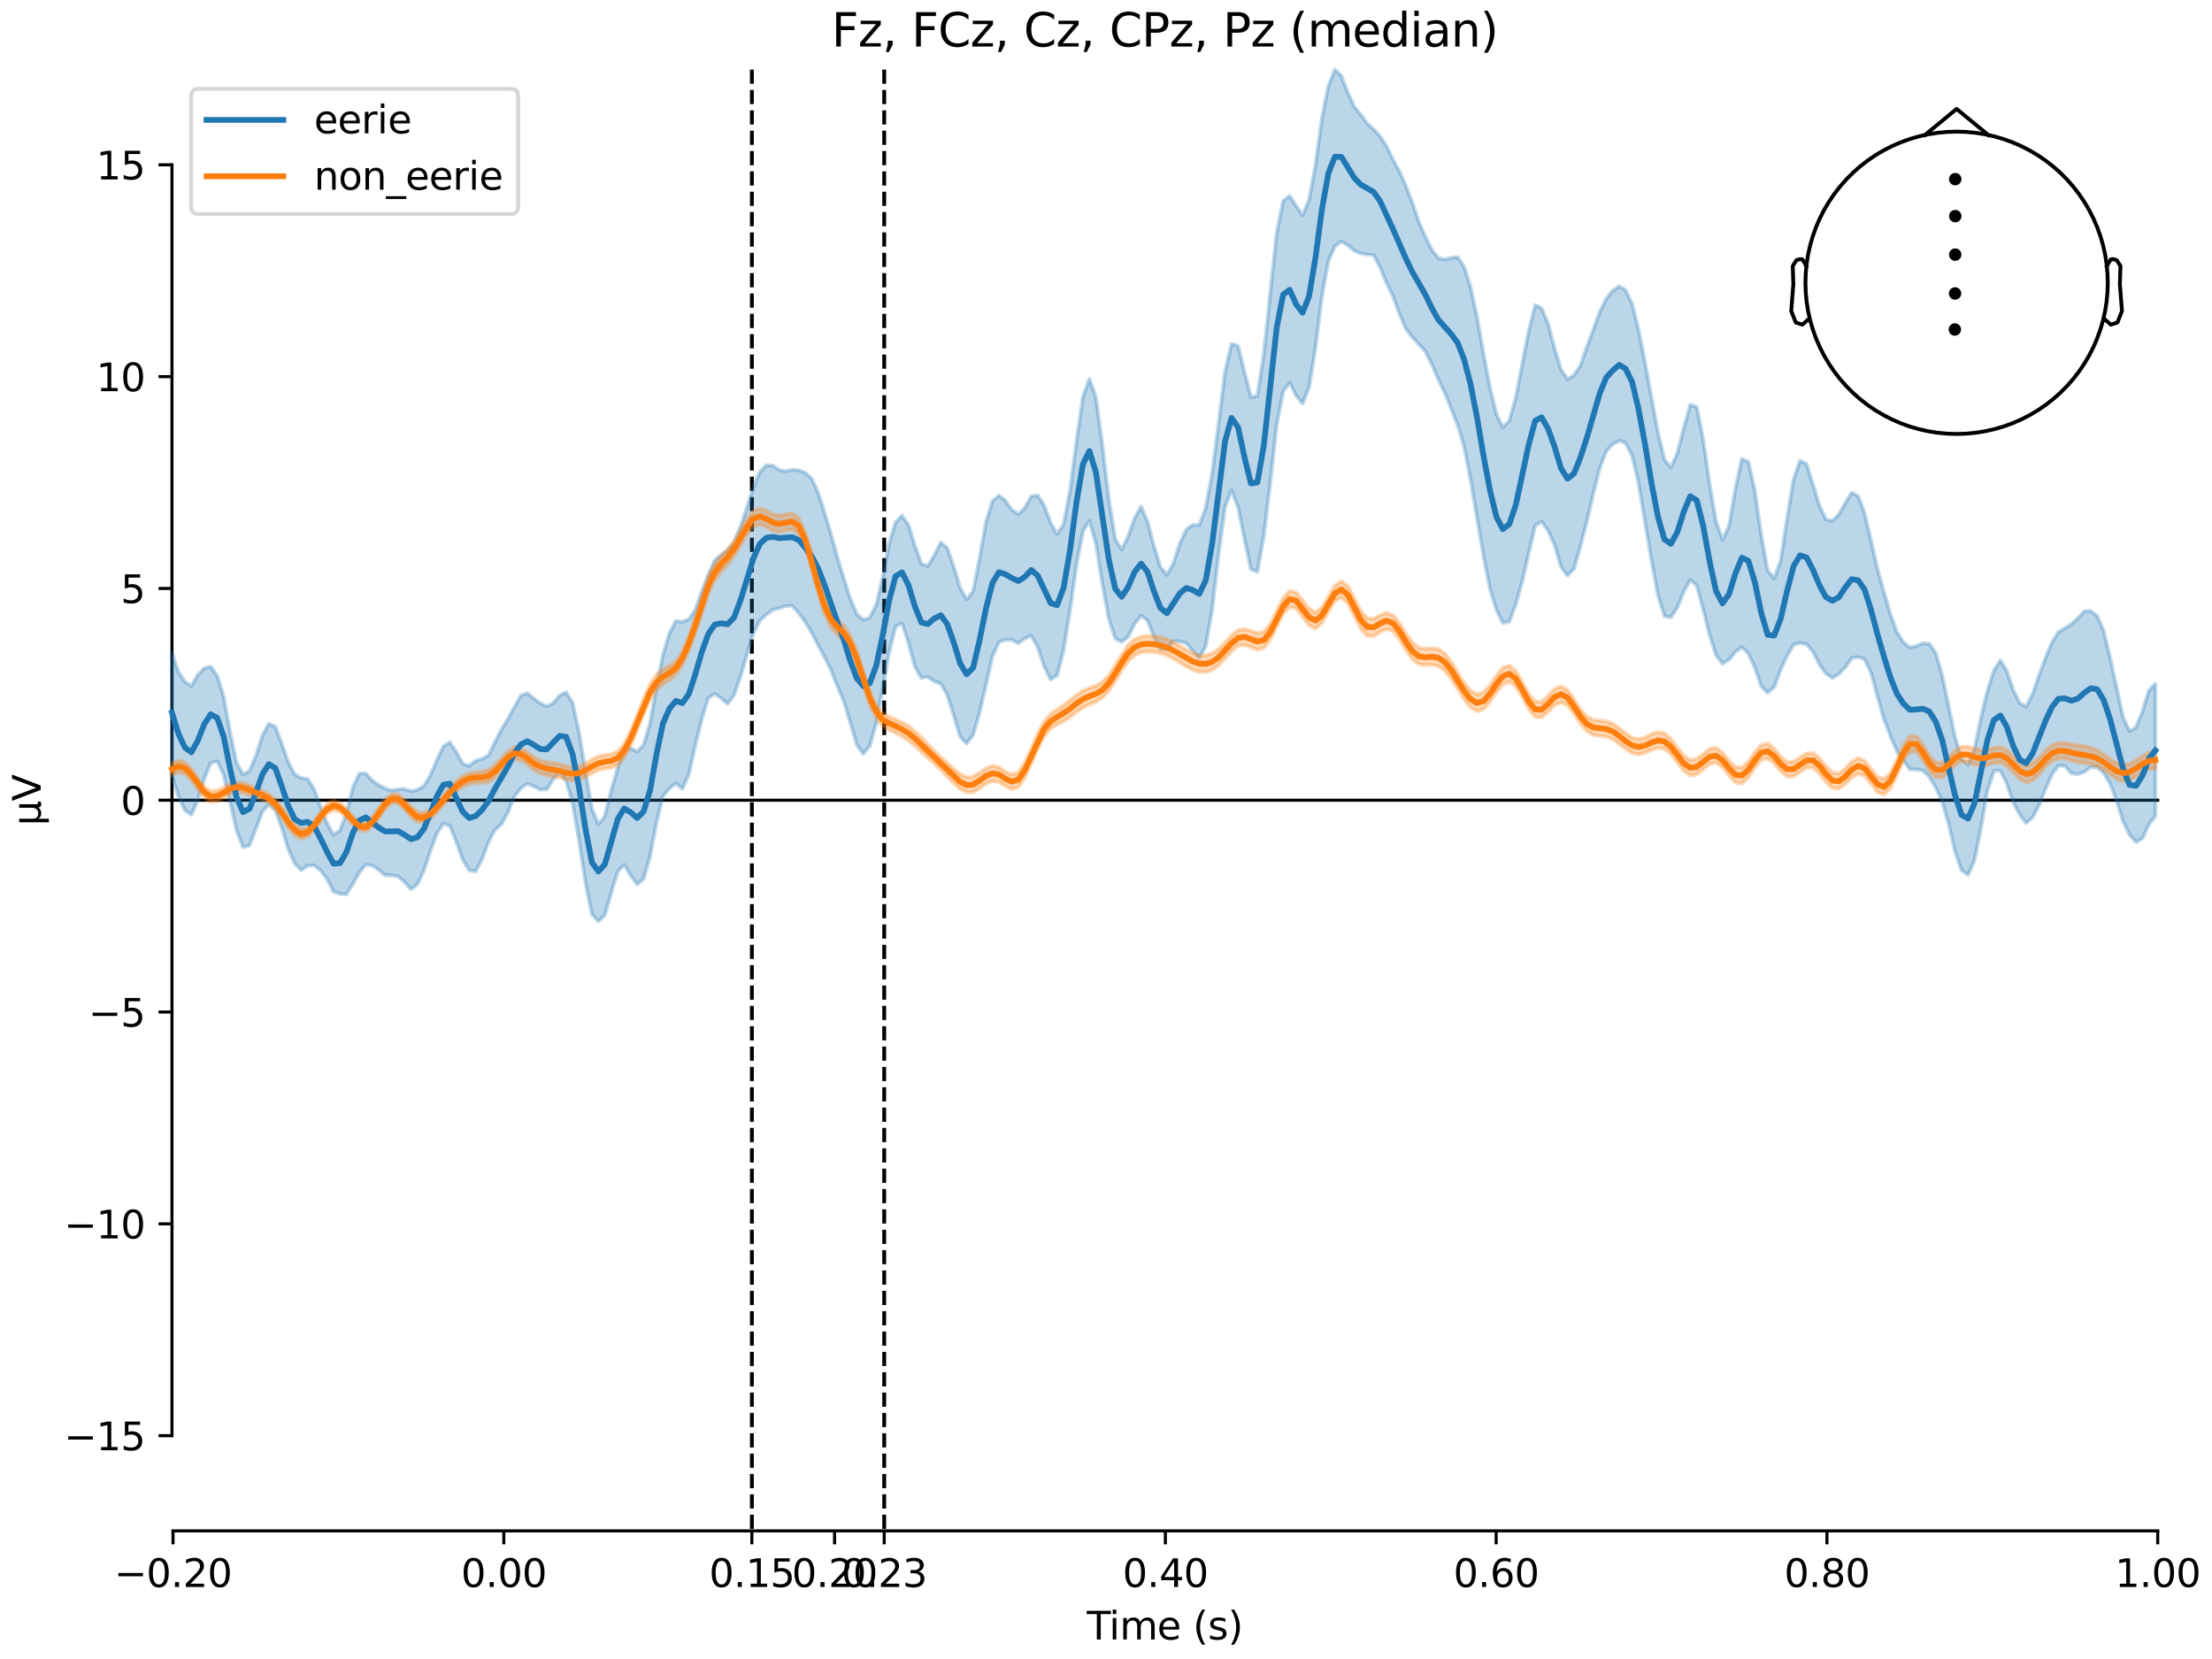<?xml version="1.0" encoding="utf-8" standalone="no"?>
<!DOCTYPE svg PUBLIC "-//W3C//DTD SVG 1.1//EN"
  "http://www.w3.org/Graphics/SVG/1.1/DTD/svg11.dtd">
<svg xmlns:xlink="http://www.w3.org/1999/xlink" width="576pt" height="432pt" viewBox="0 0 576 432" xmlns="http://www.w3.org/2000/svg" version="1.1">
 <defs>
  <style type="text/css">*{stroke-linejoin: round; stroke-linecap: butt}</style>
 </defs>
 <g id="figure_1">
  <g id="patch_1">
   <path d="M 0 432 
L 576 432 
L 576 0 
L 0 0 
z
" style="fill: #ffffff"/>
  </g>
  <g id="axes_1">
   <g id="patch_2">
    <path d="M 44.783 398.644 
L 561.867 398.644 
L 561.867 18.118 
L 44.783 18.118 
L 44.783 398.644 
z
" style="fill: none; opacity: 0"/>
   </g>
   <g id="patch_3">
    <path d="M 44.783 373.841 
L 44.783 42.921 
" style="fill: none; stroke: #000000; stroke-width: 0.8; stroke-linejoin: miter; stroke-linecap: square"/>
   </g>
   <g id="LineCollection_1">
    <path d="M 195.79 18.118 
L 195.79 398.644 
" clip-path="url(#pdfd9caba19)" style="fill: none; stroke-dasharray: 3.7,1.6; stroke-dashoffset: 0; stroke: #000000"/>
    <path d="M 230.244 18.118 
L 230.244 398.644 
" clip-path="url(#pdfd9caba19)" style="fill: none; stroke-dasharray: 3.7,1.6; stroke-dashoffset: 0; stroke: #000000"/>
   </g>
   <g id="matplotlib.axis_1">
    <g id="xtick_1">
     <g id="line2d_1">
      <defs>
       <path id="m6765085106" d="M 0 0 
L 0 3.5 
" style="stroke: #000000; stroke-width: 0.8"/>
      </defs>
      <g>
       <use xlink:href="#m6765085106" x="45.052" y="398.644" style="stroke: #000000; stroke-width: 0.8"/>
      </g>
     </g>
     <g id="text_1">
      <!-- −0.20 -->
      <g transform="translate(29.73 413.242) scale(0.1 -0.1)">
       <defs>
        <path id="DejaVuSans-2212" d="M 678 2272 
L 4684 2272 
L 4684 1741 
L 678 1741 
L 678 2272 
z
" transform="scale(0.016)"/>
        <path id="DejaVuSans-30" d="M 2034 4250 
Q 1547 4250 1301 3770 
Q 1056 3291 1056 2328 
Q 1056 1369 1301 889 
Q 1547 409 2034 409 
Q 2525 409 2770 889 
Q 3016 1369 3016 2328 
Q 3016 3291 2770 3770 
Q 2525 4250 2034 4250 
z
M 2034 4750 
Q 2819 4750 3233 4129 
Q 3647 3509 3647 2328 
Q 3647 1150 3233 529 
Q 2819 -91 2034 -91 
Q 1250 -91 836 529 
Q 422 1150 422 2328 
Q 422 3509 836 4129 
Q 1250 4750 2034 4750 
z
" transform="scale(0.016)"/>
        <path id="DejaVuSans-2e" d="M 684 794 
L 1344 794 
L 1344 0 
L 684 0 
L 684 794 
z
" transform="scale(0.016)"/>
        <path id="DejaVuSans-32" d="M 1228 531 
L 3431 531 
L 3431 0 
L 469 0 
L 469 531 
Q 828 903 1448 1529 
Q 2069 2156 2228 2338 
Q 2531 2678 2651 2914 
Q 2772 3150 2772 3378 
Q 2772 3750 2511 3984 
Q 2250 4219 1831 4219 
Q 1534 4219 1204 4116 
Q 875 4013 500 3803 
L 500 4441 
Q 881 4594 1212 4672 
Q 1544 4750 1819 4750 
Q 2544 4750 2975 4387 
Q 3406 4025 3406 3419 
Q 3406 3131 3298 2873 
Q 3191 2616 2906 2266 
Q 2828 2175 2409 1742 
Q 1991 1309 1228 531 
z
" transform="scale(0.016)"/>
       </defs>
       <use xlink:href="#DejaVuSans-2212"/>
       <use xlink:href="#DejaVuSans-30" transform="translate(83.789 0)"/>
       <use xlink:href="#DejaVuSans-2e" transform="translate(147.412 0)"/>
       <use xlink:href="#DejaVuSans-32" transform="translate(179.199 0)"/>
       <use xlink:href="#DejaVuSans-30" transform="translate(242.822 0)"/>
      </g>
     </g>
    </g>
    <g id="xtick_2">
     <g id="line2d_2">
      <g>
       <use xlink:href="#m6765085106" x="131.188" y="398.644" style="stroke: #000000; stroke-width: 0.8"/>
      </g>
     </g>
     <g id="text_2">
      <!-- 0.00 -->
      <g transform="translate(120.055 413.242) scale(0.1 -0.1)">
       <use xlink:href="#DejaVuSans-30"/>
       <use xlink:href="#DejaVuSans-2e" transform="translate(63.623 0)"/>
       <use xlink:href="#DejaVuSans-30" transform="translate(95.41 0)"/>
       <use xlink:href="#DejaVuSans-30" transform="translate(159.033 0)"/>
      </g>
     </g>
    </g>
    <g id="xtick_3">
     <g id="line2d_3">
      <g>
       <use xlink:href="#m6765085106" x="195.79" y="398.644" style="stroke: #000000; stroke-width: 0.8"/>
      </g>
     </g>
     <g id="text_3">
      <!-- 0.15 -->
      <g transform="translate(184.657 413.242) scale(0.1 -0.1)">
       <defs>
        <path id="DejaVuSans-31" d="M 794 531 
L 1825 531 
L 1825 4091 
L 703 3866 
L 703 4441 
L 1819 4666 
L 2450 4666 
L 2450 531 
L 3481 531 
L 3481 0 
L 794 0 
L 794 531 
z
" transform="scale(0.016)"/>
        <path id="DejaVuSans-35" d="M 691 4666 
L 3169 4666 
L 3169 4134 
L 1269 4134 
L 1269 2991 
Q 1406 3038 1543 3061 
Q 1681 3084 1819 3084 
Q 2600 3084 3056 2656 
Q 3513 2228 3513 1497 
Q 3513 744 3044 326 
Q 2575 -91 1722 -91 
Q 1428 -91 1123 -41 
Q 819 9 494 109 
L 494 744 
Q 775 591 1075 516 
Q 1375 441 1709 441 
Q 2250 441 2565 725 
Q 2881 1009 2881 1497 
Q 2881 1984 2565 2268 
Q 2250 2553 1709 2553 
Q 1456 2553 1204 2497 
Q 953 2441 691 2322 
L 691 4666 
z
" transform="scale(0.016)"/>
       </defs>
       <use xlink:href="#DejaVuSans-30"/>
       <use xlink:href="#DejaVuSans-2e" transform="translate(63.623 0)"/>
       <use xlink:href="#DejaVuSans-31" transform="translate(95.41 0)"/>
       <use xlink:href="#DejaVuSans-35" transform="translate(159.033 0)"/>
      </g>
     </g>
    </g>
    <g id="xtick_4">
     <g id="line2d_4">
      <g>
       <use xlink:href="#m6765085106" x="217.324" y="398.644" style="stroke: #000000; stroke-width: 0.8"/>
      </g>
     </g>
     <g id="text_4">
      <!-- 0.20 -->
      <g transform="translate(206.191 413.242) scale(0.1 -0.1)">
       <use xlink:href="#DejaVuSans-30"/>
       <use xlink:href="#DejaVuSans-2e" transform="translate(63.623 0)"/>
       <use xlink:href="#DejaVuSans-32" transform="translate(95.41 0)"/>
       <use xlink:href="#DejaVuSans-30" transform="translate(159.033 0)"/>
      </g>
     </g>
    </g>
    <g id="xtick_5">
     <g id="line2d_5">
      <g>
       <use xlink:href="#m6765085106" x="230.244" y="398.644" style="stroke: #000000; stroke-width: 0.8"/>
      </g>
     </g>
     <g id="text_5">
      <!-- 0.23 -->
      <g transform="translate(219.111 413.242) scale(0.1 -0.1)">
       <defs>
        <path id="DejaVuSans-33" d="M 2597 2516 
Q 3050 2419 3304 2112 
Q 3559 1806 3559 1356 
Q 3559 666 3084 287 
Q 2609 -91 1734 -91 
Q 1441 -91 1130 -33 
Q 819 25 488 141 
L 488 750 
Q 750 597 1062 519 
Q 1375 441 1716 441 
Q 2309 441 2620 675 
Q 2931 909 2931 1356 
Q 2931 1769 2642 2001 
Q 2353 2234 1838 2234 
L 1294 2234 
L 1294 2753 
L 1863 2753 
Q 2328 2753 2575 2939 
Q 2822 3125 2822 3475 
Q 2822 3834 2567 4026 
Q 2313 4219 1838 4219 
Q 1578 4219 1281 4162 
Q 984 4106 628 3988 
L 628 4550 
Q 988 4650 1302 4700 
Q 1616 4750 1894 4750 
Q 2613 4750 3031 4423 
Q 3450 4097 3450 3541 
Q 3450 3153 3228 2886 
Q 3006 2619 2597 2516 
z
" transform="scale(0.016)"/>
       </defs>
       <use xlink:href="#DejaVuSans-30"/>
       <use xlink:href="#DejaVuSans-2e" transform="translate(63.623 0)"/>
       <use xlink:href="#DejaVuSans-32" transform="translate(95.41 0)"/>
       <use xlink:href="#DejaVuSans-33" transform="translate(159.033 0)"/>
      </g>
     </g>
    </g>
    <g id="xtick_6">
     <g id="line2d_6">
      <g>
       <use xlink:href="#m6765085106" x="303.46" y="398.644" style="stroke: #000000; stroke-width: 0.8"/>
      </g>
     </g>
     <g id="text_6">
      <!-- 0.40 -->
      <g transform="translate(292.327 413.242) scale(0.1 -0.1)">
       <defs>
        <path id="DejaVuSans-34" d="M 2419 4116 
L 825 1625 
L 2419 1625 
L 2419 4116 
z
M 2253 4666 
L 3047 4666 
L 3047 1625 
L 3713 1625 
L 3713 1100 
L 3047 1100 
L 3047 0 
L 2419 0 
L 2419 1100 
L 313 1100 
L 313 1709 
L 2253 4666 
z
" transform="scale(0.016)"/>
       </defs>
       <use xlink:href="#DejaVuSans-30"/>
       <use xlink:href="#DejaVuSans-2e" transform="translate(63.623 0)"/>
       <use xlink:href="#DejaVuSans-34" transform="translate(95.41 0)"/>
       <use xlink:href="#DejaVuSans-30" transform="translate(159.033 0)"/>
      </g>
     </g>
    </g>
    <g id="xtick_7">
     <g id="line2d_7">
      <g>
       <use xlink:href="#m6765085106" x="389.595" y="398.644" style="stroke: #000000; stroke-width: 0.8"/>
      </g>
     </g>
     <g id="text_7">
      <!-- 0.60 -->
      <g transform="translate(378.463 413.242) scale(0.1 -0.1)">
       <defs>
        <path id="DejaVuSans-36" d="M 2113 2584 
Q 1688 2584 1439 2293 
Q 1191 2003 1191 1497 
Q 1191 994 1439 701 
Q 1688 409 2113 409 
Q 2538 409 2786 701 
Q 3034 994 3034 1497 
Q 3034 2003 2786 2293 
Q 2538 2584 2113 2584 
z
M 3366 4563 
L 3366 3988 
Q 3128 4100 2886 4159 
Q 2644 4219 2406 4219 
Q 1781 4219 1451 3797 
Q 1122 3375 1075 2522 
Q 1259 2794 1537 2939 
Q 1816 3084 2150 3084 
Q 2853 3084 3261 2657 
Q 3669 2231 3669 1497 
Q 3669 778 3244 343 
Q 2819 -91 2113 -91 
Q 1303 -91 875 529 
Q 447 1150 447 2328 
Q 447 3434 972 4092 
Q 1497 4750 2381 4750 
Q 2619 4750 2861 4703 
Q 3103 4656 3366 4563 
z
" transform="scale(0.016)"/>
       </defs>
       <use xlink:href="#DejaVuSans-30"/>
       <use xlink:href="#DejaVuSans-2e" transform="translate(63.623 0)"/>
       <use xlink:href="#DejaVuSans-36" transform="translate(95.41 0)"/>
       <use xlink:href="#DejaVuSans-30" transform="translate(159.033 0)"/>
      </g>
     </g>
    </g>
    <g id="xtick_8">
     <g id="line2d_8">
      <g>
       <use xlink:href="#m6765085106" x="475.731" y="398.644" style="stroke: #000000; stroke-width: 0.8"/>
      </g>
     </g>
     <g id="text_8">
      <!-- 0.80 -->
      <g transform="translate(464.598 413.242) scale(0.1 -0.1)">
       <defs>
        <path id="DejaVuSans-38" d="M 2034 2216 
Q 1584 2216 1326 1975 
Q 1069 1734 1069 1313 
Q 1069 891 1326 650 
Q 1584 409 2034 409 
Q 2484 409 2743 651 
Q 3003 894 3003 1313 
Q 3003 1734 2745 1975 
Q 2488 2216 2034 2216 
z
M 1403 2484 
Q 997 2584 770 2862 
Q 544 3141 544 3541 
Q 544 4100 942 4425 
Q 1341 4750 2034 4750 
Q 2731 4750 3128 4425 
Q 3525 4100 3525 3541 
Q 3525 3141 3298 2862 
Q 3072 2584 2669 2484 
Q 3125 2378 3379 2068 
Q 3634 1759 3634 1313 
Q 3634 634 3220 271 
Q 2806 -91 2034 -91 
Q 1263 -91 848 271 
Q 434 634 434 1313 
Q 434 1759 690 2068 
Q 947 2378 1403 2484 
z
M 1172 3481 
Q 1172 3119 1398 2916 
Q 1625 2713 2034 2713 
Q 2441 2713 2670 2916 
Q 2900 3119 2900 3481 
Q 2900 3844 2670 4047 
Q 2441 4250 2034 4250 
Q 1625 4250 1398 4047 
Q 1172 3844 1172 3481 
z
" transform="scale(0.016)"/>
       </defs>
       <use xlink:href="#DejaVuSans-30"/>
       <use xlink:href="#DejaVuSans-2e" transform="translate(63.623 0)"/>
       <use xlink:href="#DejaVuSans-38" transform="translate(95.41 0)"/>
       <use xlink:href="#DejaVuSans-30" transform="translate(159.033 0)"/>
      </g>
     </g>
    </g>
    <g id="xtick_9">
     <g id="line2d_9">
      <g>
       <use xlink:href="#m6765085106" x="561.867" y="398.644" style="stroke: #000000; stroke-width: 0.8"/>
      </g>
     </g>
     <g id="text_9">
      <!-- 1.00 -->
      <g transform="translate(550.734 413.242) scale(0.1 -0.1)">
       <use xlink:href="#DejaVuSans-31"/>
       <use xlink:href="#DejaVuSans-2e" transform="translate(63.623 0)"/>
       <use xlink:href="#DejaVuSans-30" transform="translate(95.41 0)"/>
       <use xlink:href="#DejaVuSans-30" transform="translate(159.033 0)"/>
      </g>
     </g>
    </g>
    <g id="text_10">
     <!-- Time (s) -->
     <g transform="translate(282.996 426.92) scale(0.1 -0.1)">
      <defs>
       <path id="DejaVuSans-54" d="M -19 4666 
L 3928 4666 
L 3928 4134 
L 2272 4134 
L 2272 0 
L 1638 0 
L 1638 4134 
L -19 4134 
L -19 4666 
z
" transform="scale(0.016)"/>
       <path id="DejaVuSans-69" d="M 603 3500 
L 1178 3500 
L 1178 0 
L 603 0 
L 603 3500 
z
M 603 4863 
L 1178 4863 
L 1178 4134 
L 603 4134 
L 603 4863 
z
" transform="scale(0.016)"/>
       <path id="DejaVuSans-6d" d="M 3328 2828 
Q 3544 3216 3844 3400 
Q 4144 3584 4550 3584 
Q 5097 3584 5394 3201 
Q 5691 2819 5691 2113 
L 5691 0 
L 5113 0 
L 5113 2094 
Q 5113 2597 4934 2840 
Q 4756 3084 4391 3084 
Q 3944 3084 3684 2787 
Q 3425 2491 3425 1978 
L 3425 0 
L 2847 0 
L 2847 2094 
Q 2847 2600 2669 2842 
Q 2491 3084 2119 3084 
Q 1678 3084 1418 2786 
Q 1159 2488 1159 1978 
L 1159 0 
L 581 0 
L 581 3500 
L 1159 3500 
L 1159 2956 
Q 1356 3278 1631 3431 
Q 1906 3584 2284 3584 
Q 2666 3584 2933 3390 
Q 3200 3197 3328 2828 
z
" transform="scale(0.016)"/>
       <path id="DejaVuSans-65" d="M 3597 1894 
L 3597 1613 
L 953 1613 
Q 991 1019 1311 708 
Q 1631 397 2203 397 
Q 2534 397 2845 478 
Q 3156 559 3463 722 
L 3463 178 
Q 3153 47 2828 -22 
Q 2503 -91 2169 -91 
Q 1331 -91 842 396 
Q 353 884 353 1716 
Q 353 2575 817 3079 
Q 1281 3584 2069 3584 
Q 2775 3584 3186 3129 
Q 3597 2675 3597 1894 
z
M 3022 2063 
Q 3016 2534 2758 2815 
Q 2500 3097 2075 3097 
Q 1594 3097 1305 2825 
Q 1016 2553 972 2059 
L 3022 2063 
z
" transform="scale(0.016)"/>
       <path id="DejaVuSans-20" transform="scale(0.016)"/>
       <path id="DejaVuSans-28" d="M 1984 4856 
Q 1566 4138 1362 3434 
Q 1159 2731 1159 2009 
Q 1159 1288 1364 580 
Q 1569 -128 1984 -844 
L 1484 -844 
Q 1016 -109 783 600 
Q 550 1309 550 2009 
Q 550 2706 781 3412 
Q 1013 4119 1484 4856 
L 1984 4856 
z
" transform="scale(0.016)"/>
       <path id="DejaVuSans-73" d="M 2834 3397 
L 2834 2853 
Q 2591 2978 2328 3040 
Q 2066 3103 1784 3103 
Q 1356 3103 1142 2972 
Q 928 2841 928 2578 
Q 928 2378 1081 2264 
Q 1234 2150 1697 2047 
L 1894 2003 
Q 2506 1872 2764 1633 
Q 3022 1394 3022 966 
Q 3022 478 2636 193 
Q 2250 -91 1575 -91 
Q 1294 -91 989 -36 
Q 684 19 347 128 
L 347 722 
Q 666 556 975 473 
Q 1284 391 1588 391 
Q 1994 391 2212 530 
Q 2431 669 2431 922 
Q 2431 1156 2273 1281 
Q 2116 1406 1581 1522 
L 1381 1569 
Q 847 1681 609 1914 
Q 372 2147 372 2553 
Q 372 3047 722 3315 
Q 1072 3584 1716 3584 
Q 2034 3584 2315 3537 
Q 2597 3491 2834 3397 
z
" transform="scale(0.016)"/>
       <path id="DejaVuSans-29" d="M 513 4856 
L 1013 4856 
Q 1481 4119 1714 3412 
Q 1947 2706 1947 2009 
Q 1947 1309 1714 600 
Q 1481 -109 1013 -844 
L 513 -844 
Q 928 -128 1133 580 
Q 1338 1288 1338 2009 
Q 1338 2731 1133 3434 
Q 928 4138 513 4856 
z
" transform="scale(0.016)"/>
      </defs>
      <use xlink:href="#DejaVuSans-54"/>
      <use xlink:href="#DejaVuSans-69" transform="translate(57.959 0)"/>
      <use xlink:href="#DejaVuSans-6d" transform="translate(85.742 0)"/>
      <use xlink:href="#DejaVuSans-65" transform="translate(183.154 0)"/>
      <use xlink:href="#DejaVuSans-20" transform="translate(244.678 0)"/>
      <use xlink:href="#DejaVuSans-28" transform="translate(276.465 0)"/>
      <use xlink:href="#DejaVuSans-73" transform="translate(315.479 0)"/>
      <use xlink:href="#DejaVuSans-29" transform="translate(367.578 0)"/>
     </g>
    </g>
   </g>
   <g id="matplotlib.axis_2">
    <g id="ytick_1">
     <g id="line2d_10">
      <defs>
       <path id="mf78dc509db" d="M 0 0 
L -3.5 0 
" style="stroke: #000000; stroke-width: 0.8"/>
      </defs>
      <g>
       <use xlink:href="#mf78dc509db" x="44.783" y="373.841" style="stroke: #000000; stroke-width: 0.8"/>
      </g>
     </g>
     <g id="text_11">
      <!-- −15 -->
      <g transform="translate(16.678 377.64) scale(0.1 -0.1)">
       <use xlink:href="#DejaVuSans-2212"/>
       <use xlink:href="#DejaVuSans-31" transform="translate(83.789 0)"/>
       <use xlink:href="#DejaVuSans-35" transform="translate(147.412 0)"/>
      </g>
     </g>
    </g>
    <g id="ytick_2">
     <g id="line2d_11">
      <g>
       <use xlink:href="#mf78dc509db" x="44.783" y="318.688" style="stroke: #000000; stroke-width: 0.8"/>
      </g>
     </g>
     <g id="text_12">
      <!-- −10 -->
      <g transform="translate(16.678 322.487) scale(0.1 -0.1)">
       <use xlink:href="#DejaVuSans-2212"/>
       <use xlink:href="#DejaVuSans-31" transform="translate(83.789 0)"/>
       <use xlink:href="#DejaVuSans-30" transform="translate(147.412 0)"/>
      </g>
     </g>
    </g>
    <g id="ytick_3">
     <g id="line2d_12">
      <g>
       <use xlink:href="#mf78dc509db" x="44.783" y="263.534" style="stroke: #000000; stroke-width: 0.8"/>
      </g>
     </g>
     <g id="text_13">
      <!-- −5 -->
      <g transform="translate(23.041 267.333) scale(0.1 -0.1)">
       <use xlink:href="#DejaVuSans-2212"/>
       <use xlink:href="#DejaVuSans-35" transform="translate(83.789 0)"/>
      </g>
     </g>
    </g>
    <g id="ytick_4">
     <g id="line2d_13">
      <g>
       <use xlink:href="#mf78dc509db" x="44.783" y="208.381" style="stroke: #000000; stroke-width: 0.8"/>
      </g>
     </g>
     <g id="text_14">
      <!-- 0 -->
      <g transform="translate(31.421 212.18) scale(0.1 -0.1)">
       <use xlink:href="#DejaVuSans-30"/>
      </g>
     </g>
    </g>
    <g id="ytick_5">
     <g id="line2d_14">
      <g>
       <use xlink:href="#mf78dc509db" x="44.783" y="153.228" style="stroke: #000000; stroke-width: 0.8"/>
      </g>
     </g>
     <g id="text_15">
      <!-- 5 -->
      <g transform="translate(31.421 157.027) scale(0.1 -0.1)">
       <use xlink:href="#DejaVuSans-35"/>
      </g>
     </g>
    </g>
    <g id="ytick_6">
     <g id="line2d_15">
      <g>
       <use xlink:href="#mf78dc509db" x="44.783" y="98.074" style="stroke: #000000; stroke-width: 0.8"/>
      </g>
     </g>
     <g id="text_16">
      <!-- 10 -->
      <g transform="translate(25.058 101.874) scale(0.1 -0.1)">
       <use xlink:href="#DejaVuSans-31"/>
       <use xlink:href="#DejaVuSans-30" transform="translate(63.623 0)"/>
      </g>
     </g>
    </g>
    <g id="ytick_7">
     <g id="line2d_16">
      <g>
       <use xlink:href="#mf78dc509db" x="44.783" y="42.921" style="stroke: #000000; stroke-width: 0.8"/>
      </g>
     </g>
     <g id="text_17">
      <!-- 15 -->
      <g transform="translate(25.058 46.72) scale(0.1 -0.1)">
       <use xlink:href="#DejaVuSans-31"/>
       <use xlink:href="#DejaVuSans-35" transform="translate(63.623 0)"/>
      </g>
     </g>
    </g>
    <g id="text_18">
     <!-- µV -->
     <g transform="translate(10.599 214.982) rotate(-90) scale(0.1 -0.1)">
      <defs>
       <path id="DejaVuSans-b5" d="M 544 -1331 
L 544 3500 
L 1119 3500 
L 1119 1325 
Q 1119 872 1334 640 
Q 1550 409 1972 409 
Q 2434 409 2667 671 
Q 2900 934 2900 1459 
L 2900 3500 
L 3475 3500 
L 3475 806 
Q 3475 619 3529 530 
Q 3584 441 3700 441 
Q 3728 441 3778 458 
Q 3828 475 3916 513 
L 3916 50 
Q 3788 -22 3673 -56 
Q 3559 -91 3450 -91 
Q 3234 -91 3106 31 
Q 2978 153 2931 403 
Q 2775 156 2548 32 
Q 2322 -91 2016 -91 
Q 1697 -91 1473 31 
Q 1250 153 1119 397 
L 1119 -1331 
L 544 -1331 
z
" transform="scale(0.016)"/>
       <path id="DejaVuSans-56" d="M 1831 0 
L 50 4666 
L 709 4666 
L 2188 738 
L 3669 4666 
L 4325 4666 
L 2547 0 
L 1831 0 
z
" transform="scale(0.016)"/>
      </defs>
      <use xlink:href="#DejaVuSans-b5"/>
      <use xlink:href="#DejaVuSans-56" transform="translate(63.623 0)"/>
     </g>
    </g>
   </g>
   <g id="patch_4">
    <path d="M 45.052 398.644 
L 561.867 398.644 
" style="fill: none; stroke: #000000; stroke-width: 0.8; stroke-linejoin: miter; stroke-linecap: square"/>
   </g>
   <g id="patch_5">
    <path d="M 44.783 208.381 
L 561.867 208.381 
" style="fill: none; stroke: #000000; stroke-width: 0.8; stroke-linejoin: miter; stroke-linecap: square"/>
   </g>
   <g id="text_19">
    <!-- Fz, FCz, Cz, CPz, Pz (median) -->
    <g transform="translate(216.538 12.118) scale(0.12 -0.12)">
     <defs>
      <path id="DejaVuSans-46" d="M 628 4666 
L 3309 4666 
L 3309 4134 
L 1259 4134 
L 1259 2759 
L 3109 2759 
L 3109 2228 
L 1259 2228 
L 1259 0 
L 628 0 
L 628 4666 
z
" transform="scale(0.016)"/>
      <path id="DejaVuSans-7a" d="M 353 3500 
L 3084 3500 
L 3084 2975 
L 922 459 
L 3084 459 
L 3084 0 
L 275 0 
L 275 525 
L 2438 3041 
L 353 3041 
L 353 3500 
z
" transform="scale(0.016)"/>
      <path id="DejaVuSans-2c" d="M 750 794 
L 1409 794 
L 1409 256 
L 897 -744 
L 494 -744 
L 750 256 
L 750 794 
z
" transform="scale(0.016)"/>
      <path id="DejaVuSans-43" d="M 4122 4306 
L 4122 3641 
Q 3803 3938 3442 4084 
Q 3081 4231 2675 4231 
Q 1875 4231 1450 3742 
Q 1025 3253 1025 2328 
Q 1025 1406 1450 917 
Q 1875 428 2675 428 
Q 3081 428 3442 575 
Q 3803 722 4122 1019 
L 4122 359 
Q 3791 134 3420 21 
Q 3050 -91 2638 -91 
Q 1578 -91 968 557 
Q 359 1206 359 2328 
Q 359 3453 968 4101 
Q 1578 4750 2638 4750 
Q 3056 4750 3426 4639 
Q 3797 4528 4122 4306 
z
" transform="scale(0.016)"/>
      <path id="DejaVuSans-50" d="M 1259 4147 
L 1259 2394 
L 2053 2394 
Q 2494 2394 2734 2622 
Q 2975 2850 2975 3272 
Q 2975 3691 2734 3919 
Q 2494 4147 2053 4147 
L 1259 4147 
z
M 628 4666 
L 2053 4666 
Q 2838 4666 3239 4311 
Q 3641 3956 3641 3272 
Q 3641 2581 3239 2228 
Q 2838 1875 2053 1875 
L 1259 1875 
L 1259 0 
L 628 0 
L 628 4666 
z
" transform="scale(0.016)"/>
      <path id="DejaVuSans-64" d="M 2906 2969 
L 2906 4863 
L 3481 4863 
L 3481 0 
L 2906 0 
L 2906 525 
Q 2725 213 2448 61 
Q 2172 -91 1784 -91 
Q 1150 -91 751 415 
Q 353 922 353 1747 
Q 353 2572 751 3078 
Q 1150 3584 1784 3584 
Q 2172 3584 2448 3432 
Q 2725 3281 2906 2969 
z
M 947 1747 
Q 947 1113 1208 752 
Q 1469 391 1925 391 
Q 2381 391 2643 752 
Q 2906 1113 2906 1747 
Q 2906 2381 2643 2742 
Q 2381 3103 1925 3103 
Q 1469 3103 1208 2742 
Q 947 2381 947 1747 
z
" transform="scale(0.016)"/>
      <path id="DejaVuSans-61" d="M 2194 1759 
Q 1497 1759 1228 1600 
Q 959 1441 959 1056 
Q 959 750 1161 570 
Q 1363 391 1709 391 
Q 2188 391 2477 730 
Q 2766 1069 2766 1631 
L 2766 1759 
L 2194 1759 
z
M 3341 1997 
L 3341 0 
L 2766 0 
L 2766 531 
Q 2569 213 2275 61 
Q 1981 -91 1556 -91 
Q 1019 -91 701 211 
Q 384 513 384 1019 
Q 384 1609 779 1909 
Q 1175 2209 1959 2209 
L 2766 2209 
L 2766 2266 
Q 2766 2663 2505 2880 
Q 2244 3097 1772 3097 
Q 1472 3097 1187 3025 
Q 903 2953 641 2809 
L 641 3341 
Q 956 3463 1253 3523 
Q 1550 3584 1831 3584 
Q 2591 3584 2966 3190 
Q 3341 2797 3341 1997 
z
" transform="scale(0.016)"/>
      <path id="DejaVuSans-6e" d="M 3513 2113 
L 3513 0 
L 2938 0 
L 2938 2094 
Q 2938 2591 2744 2837 
Q 2550 3084 2163 3084 
Q 1697 3084 1428 2787 
Q 1159 2491 1159 1978 
L 1159 0 
L 581 0 
L 581 3500 
L 1159 3500 
L 1159 2956 
Q 1366 3272 1645 3428 
Q 1925 3584 2291 3584 
Q 2894 3584 3203 3211 
Q 3513 2838 3513 2113 
z
" transform="scale(0.016)"/>
     </defs>
     <use xlink:href="#DejaVuSans-46"/>
     <use xlink:href="#DejaVuSans-7a" transform="translate(57.52 0)"/>
     <use xlink:href="#DejaVuSans-2c" transform="translate(110.01 0)"/>
     <use xlink:href="#DejaVuSans-20" transform="translate(141.797 0)"/>
     <use xlink:href="#DejaVuSans-46" transform="translate(173.584 0)"/>
     <use xlink:href="#DejaVuSans-43" transform="translate(231.104 0)"/>
     <use xlink:href="#DejaVuSans-7a" transform="translate(300.928 0)"/>
     <use xlink:href="#DejaVuSans-2c" transform="translate(353.418 0)"/>
     <use xlink:href="#DejaVuSans-20" transform="translate(385.205 0)"/>
     <use xlink:href="#DejaVuSans-43" transform="translate(416.992 0)"/>
     <use xlink:href="#DejaVuSans-7a" transform="translate(486.816 0)"/>
     <use xlink:href="#DejaVuSans-2c" transform="translate(539.307 0)"/>
     <use xlink:href="#DejaVuSans-20" transform="translate(571.094 0)"/>
     <use xlink:href="#DejaVuSans-43" transform="translate(602.881 0)"/>
     <use xlink:href="#DejaVuSans-50" transform="translate(672.705 0)"/>
     <use xlink:href="#DejaVuSans-7a" transform="translate(733.008 0)"/>
     <use xlink:href="#DejaVuSans-2c" transform="translate(785.498 0)"/>
     <use xlink:href="#DejaVuSans-20" transform="translate(817.285 0)"/>
     <use xlink:href="#DejaVuSans-50" transform="translate(849.072 0)"/>
     <use xlink:href="#DejaVuSans-7a" transform="translate(909.375 0)"/>
     <use xlink:href="#DejaVuSans-20" transform="translate(961.865 0)"/>
     <use xlink:href="#DejaVuSans-28" transform="translate(993.652 0)"/>
     <use xlink:href="#DejaVuSans-6d" transform="translate(1032.666 0)"/>
     <use xlink:href="#DejaVuSans-65" transform="translate(1130.078 0)"/>
     <use xlink:href="#DejaVuSans-64" transform="translate(1191.602 0)"/>
     <use xlink:href="#DejaVuSans-69" transform="translate(1255.078 0)"/>
     <use xlink:href="#DejaVuSans-61" transform="translate(1282.861 0)"/>
     <use xlink:href="#DejaVuSans-6e" transform="translate(1344.141 0)"/>
     <use xlink:href="#DejaVuSans-29" transform="translate(1407.52 0)"/>
    </g>
   </g>
   <g id="legend_1">
    <g id="patch_6">
     <path d="M 51.783 55.753 
L 132.925 55.753 
Q 134.925 55.753 134.925 53.753 
L 134.925 25.118 
Q 134.925 23.118 132.925 23.118 
L 51.783 23.118 
Q 49.783 23.118 49.783 25.118 
L 49.783 53.753 
Q 49.783 55.753 51.783 55.753 
z
" style="fill: #ffffff; opacity: 0.8; stroke: #cccccc; stroke-linejoin: miter"/>
    </g>
    <g id="line2d_17">
     <path d="M 53.783 31.217 
L 63.783 31.217 
L 73.783 31.217 
" style="fill: none; stroke: #1f77b4; stroke-width: 1.5; stroke-linecap: square"/>
    </g>
    <g id="text_20">
     <!-- eerie -->
     <g transform="translate(81.783 34.717) scale(0.1 -0.1)">
      <defs>
       <path id="DejaVuSans-72" d="M 2631 2963 
Q 2534 3019 2420 3045 
Q 2306 3072 2169 3072 
Q 1681 3072 1420 2755 
Q 1159 2438 1159 1844 
L 1159 0 
L 581 0 
L 581 3500 
L 1159 3500 
L 1159 2956 
Q 1341 3275 1631 3429 
Q 1922 3584 2338 3584 
Q 2397 3584 2469 3576 
Q 2541 3569 2628 3553 
L 2631 2963 
z
" transform="scale(0.016)"/>
      </defs>
      <use xlink:href="#DejaVuSans-65"/>
      <use xlink:href="#DejaVuSans-65" transform="translate(61.523 0)"/>
      <use xlink:href="#DejaVuSans-72" transform="translate(123.047 0)"/>
      <use xlink:href="#DejaVuSans-69" transform="translate(164.16 0)"/>
      <use xlink:href="#DejaVuSans-65" transform="translate(191.943 0)"/>
     </g>
    </g>
    <g id="line2d_18">
     <path d="M 53.783 45.895 
L 63.783 45.895 
L 73.783 45.895 
" style="fill: none; stroke: #ff7f0e; stroke-width: 1.5; stroke-linecap: square"/>
    </g>
    <g id="text_21">
     <!-- non_eerie -->
     <g transform="translate(81.783 49.395) scale(0.1 -0.1)">
      <defs>
       <path id="DejaVuSans-6f" d="M 1959 3097 
Q 1497 3097 1228 2736 
Q 959 2375 959 1747 
Q 959 1119 1226 758 
Q 1494 397 1959 397 
Q 2419 397 2687 759 
Q 2956 1122 2956 1747 
Q 2956 2369 2687 2733 
Q 2419 3097 1959 3097 
z
M 1959 3584 
Q 2709 3584 3137 3096 
Q 3566 2609 3566 1747 
Q 3566 888 3137 398 
Q 2709 -91 1959 -91 
Q 1206 -91 779 398 
Q 353 888 353 1747 
Q 353 2609 779 3096 
Q 1206 3584 1959 3584 
z
" transform="scale(0.016)"/>
       <path id="DejaVuSans-5f" d="M 3263 -1063 
L 3263 -1509 
L -63 -1509 
L -63 -1063 
L 3263 -1063 
z
" transform="scale(0.016)"/>
      </defs>
      <use xlink:href="#DejaVuSans-6e"/>
      <use xlink:href="#DejaVuSans-6f" transform="translate(63.379 0)"/>
      <use xlink:href="#DejaVuSans-6e" transform="translate(124.561 0)"/>
      <use xlink:href="#DejaVuSans-5f" transform="translate(187.939 0)"/>
      <use xlink:href="#DejaVuSans-65" transform="translate(237.939 0)"/>
      <use xlink:href="#DejaVuSans-65" transform="translate(299.463 0)"/>
      <use xlink:href="#DejaVuSans-72" transform="translate(360.986 0)"/>
      <use xlink:href="#DejaVuSans-69" transform="translate(402.1 0)"/>
      <use xlink:href="#DejaVuSans-65" transform="translate(429.883 0)"/>
     </g>
    </g>
   </g>
   <g id="FillBetweenPolyCollection_1">
    <defs>
     <path id="m7c7d71aac0" d="M 44.783 -261.873 
L 44.783 -230.104 
L 46.465 -224.707 
L 48.148 -221.018 
L 49.83 -219.841 
L 51.512 -223.658 
L 53.195 -229.247 
L 54.877 -233.334 
L 56.559 -233.752 
L 58.242 -230.289 
L 59.924 -223.111 
L 61.606 -215.744 
L 63.289 -211.381 
L 64.971 -211.873 
L 66.653 -216.248 
L 68.336 -220.732 
L 70.018 -222.513 
L 71.7 -221.01 
L 73.383 -216.447 
L 75.065 -210.914 
L 76.748 -207.173 
L 78.43 -205.387 
L 80.112 -206.573 
L 81.795 -206.662 
L 83.477 -205.31 
L 85.159 -203.152 
L 86.842 -199.839 
L 88.524 -199.256 
L 90.206 -199.101 
L 91.889 -201.86 
L 93.571 -204.819 
L 95.253 -206.846 
L 96.936 -206.608 
L 98.618 -205.491 
L 100.3 -204.054 
L 101.983 -204.075 
L 103.665 -203.776 
L 105.347 -202.339 
L 107.03 -200.432 
L 108.712 -201.743 
L 110.394 -205.341 
L 112.077 -210.442 
L 113.759 -215.011 
L 115.441 -217.54 
L 117.124 -217 
L 118.806 -212.878 
L 120.488 -208.126 
L 122.171 -205.386 
L 123.853 -205.101 
L 125.535 -208.325 
L 127.218 -212.787 
L 128.9 -215.916 
L 130.582 -217.399 
L 132.265 -220.526 
L 133.947 -224.559 
L 135.629 -226.745 
L 137.312 -227.897 
L 138.994 -227.256 
L 140.676 -226.396 
L 142.359 -226.478 
L 144.041 -229.06 
L 145.723 -230.858 
L 147.406 -228.619 
L 149.088 -223.011 
L 150.77 -213.224 
L 152.453 -202.172 
L 154.135 -193.954 
L 155.817 -192.092 
L 157.5 -193.721 
L 159.182 -199.528 
L 160.864 -205.113 
L 162.547 -206.8 
L 164.229 -203.999 
L 165.912 -201.729 
L 167.594 -203.156 
L 169.276 -209.028 
L 170.959 -217.878 
L 172.641 -224.71 
L 174.323 -226.703 
L 176.006 -228.024 
L 177.688 -226.567 
L 179.37 -230.394 
L 181.053 -237.956 
L 182.735 -244.751 
L 184.417 -250.22 
L 186.1 -251.352 
L 187.782 -250.219 
L 189.464 -248.722 
L 191.147 -250.991 
L 192.829 -255.84 
L 194.511 -261.605 
L 196.194 -267.12 
L 197.876 -270.431 
L 199.558 -271.94 
L 201.241 -273.213 
L 202.923 -273.616 
L 204.605 -274.18 
L 206.288 -274.261 
L 207.97 -272.41 
L 209.652 -270.089 
L 211.335 -267.347 
L 213.017 -264.008 
L 214.699 -260.977 
L 216.382 -257.553 
L 218.064 -253.311 
L 219.746 -249.397 
L 221.429 -243.762 
L 223.111 -238.06 
L 224.793 -235.703 
L 226.476 -237.724 
L 228.158 -243.58 
L 229.84 -252.688 
L 231.523 -262.09 
L 233.205 -268.846 
L 234.887 -269.705 
L 236.57 -264.595 
L 238.252 -258.351 
L 239.934 -255.456 
L 241.617 -255.731 
L 243.299 -254.564 
L 244.981 -253.983 
L 246.664 -251.035 
L 248.346 -245.731 
L 250.028 -240.17 
L 251.711 -238.414 
L 253.393 -240.632 
L 255.076 -246.428 
L 256.758 -253.679 
L 258.44 -261.119 
L 260.123 -264.815 
L 261.805 -265.388 
L 263.487 -265.371 
L 265.17 -264.518 
L 266.852 -265.751 
L 268.534 -266.466 
L 270.217 -263.532 
L 271.899 -258.468 
L 273.581 -255.051 
L 275.264 -256.171 
L 276.946 -262.667 
L 278.628 -273.066 
L 280.311 -284.917 
L 281.993 -293.579 
L 283.675 -296.389 
L 285.358 -290.555 
L 287.04 -280.084 
L 288.722 -270.925 
L 290.405 -265.741 
L 292.087 -264.895 
L 293.769 -266.179 
L 295.452 -269.584 
L 297.134 -271.649 
L 298.816 -270.472 
L 300.499 -266.111 
L 302.181 -262.965 
L 303.863 -262.958 
L 305.546 -265.052 
L 307.228 -265.005 
L 308.91 -264.535 
L 310.593 -262.518 
L 312.275 -260.656 
L 313.957 -263.703 
L 315.64 -273.312 
L 317.322 -287.701 
L 319.004 -300.081 
L 320.687 -304.308 
L 322.369 -300.036 
L 324.051 -291.736 
L 325.734 -283.786 
L 327.416 -283.129 
L 329.098 -292.464 
L 330.781 -306.429 
L 332.463 -321.541 
L 334.145 -330.088 
L 335.828 -332.342 
L 337.51 -328.973 
L 339.192 -326.94 
L 340.875 -331.116 
L 342.557 -341.593 
L 344.239 -354.927 
L 345.922 -364.077 
L 347.604 -367.878 
L 349.287 -369.106 
L 350.969 -368.134 
L 352.651 -366.718 
L 354.334 -365.995 
L 356.016 -365.724 
L 357.698 -365.54 
L 359.381 -362.429 
L 361.063 -358.261 
L 362.745 -354.842 
L 364.428 -350.265 
L 366.11 -346.34 
L 367.792 -344.135 
L 369.475 -342.354 
L 371.157 -340.506 
L 372.839 -337.155 
L 374.522 -333.222 
L 376.204 -329.796 
L 377.886 -325.604 
L 379.569 -321.319 
L 381.251 -315.716 
L 382.933 -307.153 
L 384.616 -297.234 
L 386.298 -287.287 
L 387.98 -278.672 
L 389.663 -273.239 
L 391.345 -269.757 
L 393.027 -270.149 
L 394.71 -274.666 
L 396.392 -280.615 
L 398.074 -287.926 
L 399.757 -295.146 
L 401.439 -296.15 
L 403.121 -293.862 
L 404.804 -290.166 
L 406.486 -284.385 
L 408.168 -282.114 
L 409.851 -283.853 
L 411.533 -289.716 
L 413.215 -296.251 
L 414.898 -303.509 
L 416.58 -310.136 
L 418.262 -314.502 
L 419.945 -316.317 
L 421.627 -317.253 
L 423.309 -316.645 
L 424.992 -313.384 
L 426.674 -306.253 
L 428.356 -296.182 
L 430.039 -286.164 
L 431.721 -277.062 
L 433.403 -271.556 
L 435.086 -271.255 
L 436.768 -273.815 
L 438.451 -277.899 
L 440.133 -280.954 
L 441.815 -279.577 
L 443.498 -273.376 
L 445.18 -266.653 
L 446.862 -261.371 
L 448.545 -259.147 
L 450.227 -260.208 
L 451.909 -262.274 
L 453.592 -263.49 
L 455.274 -261.823 
L 456.956 -258.218 
L 458.639 -253.27 
L 460.321 -251.614 
L 462.003 -253.075 
L 463.686 -257.651 
L 465.368 -261.292 
L 467.05 -264.119 
L 468.733 -264.583 
L 470.415 -264.254 
L 472.097 -262.272 
L 473.78 -258.986 
L 475.462 -256.624 
L 477.144 -255.457 
L 478.827 -256.48 
L 480.509 -258.234 
L 482.191 -260.654 
L 483.874 -260.932 
L 485.556 -260.316 
L 487.238 -256.753 
L 488.921 -250.547 
L 490.603 -244.686 
L 492.285 -240.263 
L 493.968 -236.372 
L 495.65 -233.965 
L 497.332 -231.68 
L 499.015 -231.626 
L 500.697 -231.355 
L 502.379 -229.763 
L 504.062 -226.92 
L 505.744 -223.307 
L 507.426 -217.474 
L 509.109 -210.204 
L 510.791 -205.368 
L 512.473 -204.203 
L 514.156 -207.971 
L 515.838 -216.447 
L 517.52 -226.109 
L 519.203 -231.207 
L 520.885 -231.365 
L 522.567 -227.959 
L 524.25 -223.049 
L 525.932 -219.867 
L 527.615 -217.672 
L 529.297 -219.147 
L 530.979 -222.374 
L 532.662 -226.602 
L 534.344 -230.378 
L 536.026 -232.644 
L 537.709 -232.561 
L 539.391 -230.633 
L 541.073 -230.41 
L 542.756 -230.987 
L 544.438 -232.263 
L 546.12 -232.198 
L 547.803 -230.744 
L 549.485 -227.904 
L 551.167 -223.434 
L 552.85 -218.104 
L 554.532 -214.607 
L 556.214 -212.723 
L 557.897 -213.708 
L 559.579 -217.349 
L 561.261 -219.545 
L 561.261 -253.969 
L 561.261 -253.969 
L 559.579 -252.226 
L 557.897 -246.766 
L 556.214 -242.571 
L 554.532 -241.621 
L 552.85 -245.126 
L 551.167 -252.895 
L 549.485 -260.61 
L 547.803 -267.687 
L 546.12 -271.544 
L 544.438 -272.925 
L 542.756 -272.821 
L 541.073 -271.019 
L 539.391 -269.468 
L 537.709 -268.42 
L 536.026 -267.412 
L 534.344 -264.716 
L 532.662 -260.703 
L 530.979 -256.196 
L 529.297 -251.33 
L 527.615 -247.987 
L 525.932 -248.931 
L 524.25 -252.331 
L 522.567 -257.259 
L 520.885 -260.035 
L 519.203 -257.409 
L 517.52 -252.086 
L 515.838 -245.136 
L 514.156 -236.792 
L 512.473 -232.847 
L 510.791 -234.382 
L 509.109 -240.002 
L 507.426 -248.077 
L 505.744 -256.079 
L 504.062 -261.957 
L 502.379 -264.348 
L 500.697 -264.491 
L 499.015 -263.749 
L 497.332 -263.366 
L 495.65 -264.737 
L 493.968 -267.335 
L 492.285 -271.968 
L 490.603 -277.737 
L 488.921 -283.713 
L 487.238 -291.098 
L 485.556 -298.246 
L 483.874 -302.774 
L 482.191 -303.684 
L 480.509 -300.982 
L 478.827 -298.018 
L 477.144 -296.363 
L 475.462 -296.726 
L 473.78 -300.336 
L 472.097 -305.776 
L 470.415 -311.2 
L 468.733 -312.019 
L 467.05 -307.189 
L 465.368 -297.153 
L 463.686 -285.991 
L 462.003 -281.413 
L 460.321 -283.359 
L 458.639 -292.481 
L 456.956 -304.255 
L 455.274 -311.7 
L 453.592 -312.532 
L 451.909 -304.798 
L 450.227 -294.981 
L 448.545 -291.409 
L 446.862 -296.192 
L 445.18 -305.918 
L 443.498 -317.6 
L 441.815 -326.025 
L 440.133 -326.581 
L 438.451 -320.459 
L 436.768 -313.983 
L 435.086 -310.252 
L 433.403 -312.316 
L 431.721 -319.409 
L 430.039 -328.502 
L 428.356 -337.597 
L 426.674 -346.106 
L 424.992 -352.882 
L 423.309 -356.444 
L 421.627 -357.459 
L 419.945 -356.294 
L 418.262 -354.219 
L 416.58 -350.793 
L 414.898 -346.175 
L 413.215 -341.661 
L 411.533 -336.781 
L 409.851 -334.318 
L 408.168 -333.23 
L 406.486 -335.804 
L 404.804 -341.262 
L 403.121 -347.662 
L 401.439 -351.695 
L 399.757 -352.538 
L 398.074 -345.763 
L 396.392 -337.144 
L 394.71 -328.408 
L 393.027 -322.462 
L 391.345 -320.707 
L 389.663 -324.075 
L 387.98 -331.122 
L 386.298 -339.933 
L 384.616 -349.435 
L 382.933 -357.279 
L 381.251 -362.561 
L 379.569 -365.069 
L 377.886 -364.848 
L 376.204 -364.42 
L 374.522 -364.802 
L 372.839 -366.956 
L 371.157 -370.367 
L 369.475 -374.15 
L 367.792 -379.142 
L 366.11 -383.513 
L 364.428 -387.316 
L 362.745 -390.388 
L 361.063 -393.869 
L 359.381 -396.493 
L 357.698 -398.327 
L 356.016 -399.813 
L 354.334 -402.173 
L 352.651 -404.217 
L 350.969 -407.874 
L 349.287 -412.212 
L 347.604 -413.882 
L 345.922 -409.697 
L 344.239 -401.224 
L 342.557 -389.035 
L 340.875 -379.927 
L 339.192 -375.962 
L 337.51 -378.345 
L 335.828 -380.963 
L 334.145 -379.731 
L 332.463 -371.464 
L 330.781 -355.701 
L 329.098 -339.847 
L 327.416 -328.898 
L 325.734 -328.589 
L 324.051 -335.172 
L 322.369 -341.945 
L 320.687 -342.463 
L 319.004 -335.183 
L 317.322 -321.682 
L 315.64 -308.73 
L 313.957 -299.645 
L 312.275 -295.274 
L 310.593 -295.29 
L 308.91 -294.1 
L 307.228 -290.494 
L 305.546 -285.247 
L 303.863 -282.273 
L 302.181 -284.354 
L 300.499 -289.715 
L 298.816 -296.152 
L 297.134 -300.114 
L 295.452 -297.023 
L 293.769 -292.357 
L 292.087 -288.908 
L 290.405 -291.549 
L 288.722 -302.138 
L 287.04 -316.174 
L 285.358 -328.551 
L 283.675 -333.296 
L 281.993 -328.683 
L 280.311 -316.927 
L 278.628 -304.184 
L 276.946 -295.39 
L 275.264 -292.928 
L 273.581 -295.83 
L 271.899 -300.38 
L 270.217 -302.988 
L 268.534 -302.777 
L 266.852 -299.674 
L 265.17 -298.107 
L 263.487 -299.211 
L 261.805 -301.607 
L 260.123 -302.949 
L 258.44 -301.519 
L 256.758 -296.085 
L 255.076 -286.565 
L 253.393 -278.023 
L 251.711 -275.878 
L 250.028 -278.87 
L 248.346 -284.406 
L 246.664 -289.252 
L 244.981 -290.757 
L 243.299 -287.392 
L 241.617 -284.615 
L 239.934 -285.148 
L 238.252 -289.84 
L 236.57 -295.272 
L 234.887 -297.705 
L 233.205 -295.985 
L 231.523 -290.378 
L 229.84 -281.466 
L 228.158 -274.49 
L 226.476 -271.176 
L 224.793 -270.613 
L 223.111 -272.096 
L 221.429 -276.053 
L 219.746 -281.32 
L 218.064 -286.83 
L 216.382 -292.941 
L 214.699 -298.506 
L 213.017 -303.775 
L 211.335 -307.417 
L 209.652 -308.906 
L 207.97 -309.547 
L 206.288 -309.693 
L 204.605 -309.294 
L 202.923 -309.61 
L 201.241 -310.737 
L 199.558 -310.853 
L 197.876 -309.168 
L 196.194 -305.17 
L 194.511 -299.868 
L 192.829 -294.83 
L 191.147 -290.831 
L 189.464 -288.762 
L 187.782 -287.502 
L 186.1 -286.093 
L 184.417 -282.28 
L 182.735 -277.973 
L 181.053 -273.145 
L 179.37 -270.729 
L 177.688 -270.083 
L 176.006 -270.3 
L 174.323 -267.085 
L 172.641 -261.487 
L 170.959 -253.213 
L 169.276 -243.694 
L 167.594 -238.042 
L 165.912 -236.274 
L 164.229 -237.16 
L 162.547 -236.795 
L 160.864 -232.092 
L 159.182 -226.261 
L 157.5 -219.462 
L 155.817 -217.331 
L 154.135 -221.413 
L 152.453 -231.157 
L 150.77 -241.353 
L 149.088 -249.053 
L 147.406 -251.704 
L 145.723 -250.865 
L 144.041 -248.896 
L 142.359 -248.064 
L 140.676 -248.897 
L 138.994 -250.121 
L 137.312 -251.468 
L 135.629 -250.889 
L 133.947 -247.883 
L 132.265 -244.766 
L 130.582 -242.055 
L 128.9 -238.748 
L 127.218 -235.342 
L 125.535 -234.391 
L 123.853 -233.913 
L 122.171 -232.545 
L 120.488 -233.153 
L 118.806 -236.202 
L 117.124 -238.719 
L 115.441 -237.603 
L 113.759 -234.057 
L 112.077 -230.137 
L 110.394 -227.33 
L 108.712 -226.342 
L 107.03 -225.98 
L 105.347 -226.559 
L 103.665 -226.48 
L 101.983 -226.162 
L 100.3 -226.678 
L 98.618 -227.558 
L 96.936 -228.732 
L 95.253 -230.614 
L 93.571 -230.561 
L 91.889 -226.957 
L 90.206 -220.136 
L 88.524 -215.786 
L 86.842 -214.581 
L 85.159 -217.65 
L 83.477 -221.927 
L 81.795 -226.446 
L 80.112 -229.139 
L 78.43 -229.411 
L 76.748 -230.313 
L 75.065 -233.526 
L 73.383 -238.264 
L 71.7 -242.759 
L 70.018 -243.518 
L 68.336 -240.481 
L 66.653 -235.209 
L 64.971 -231.29 
L 63.289 -230.3 
L 61.606 -233.405 
L 59.924 -241.283 
L 58.242 -250.625 
L 56.559 -256.009 
L 54.877 -258.405 
L 53.195 -258.018 
L 51.512 -256.3 
L 49.83 -253.338 
L 48.148 -254.503 
L 46.465 -256.987 
L 44.783 -261.873 
z
" style="stroke: #1f77b4; stroke-opacity: 0.3"/>
    </defs>
    <g>
     <use xlink:href="#m7c7d71aac0" x="0" y="432" style="fill: #1f77b4; fill-opacity: 0.3; stroke: #1f77b4; stroke-opacity: 0.3"/>
    </g>
   </g>
   <g id="FillBetweenPolyCollection_2">
    <defs>
     <path id="m3b95fb9703" d="M 44.783 -233.239 
L 44.783 -230.155 
L 46.465 -230.915 
L 48.148 -230.458 
L 49.83 -228.847 
L 51.512 -226.487 
L 53.195 -224.329 
L 54.877 -223.149 
L 56.559 -223.319 
L 58.242 -224.189 
L 59.924 -225.259 
L 61.606 -225.763 
L 63.289 -225.52 
L 64.971 -224.947 
L 66.653 -224.376 
L 68.336 -223.806 
L 70.018 -222.925 
L 71.7 -221.383 
L 73.383 -219.043 
L 75.065 -216.476 
L 76.748 -214.483 
L 78.43 -213.507 
L 80.112 -214.07 
L 81.795 -215.865 
L 83.477 -218.137 
L 85.159 -220.112 
L 86.842 -220.992 
L 88.524 -220.601 
L 90.206 -219.118 
L 91.889 -217.292 
L 93.571 -215.827 
L 95.253 -215.473 
L 96.936 -216.661 
L 98.618 -218.915 
L 100.3 -221.283 
L 101.983 -222.858 
L 103.665 -222.753 
L 105.347 -221.23 
L 107.03 -219.333 
L 108.712 -217.965 
L 110.394 -217.819 
L 112.077 -218.769 
L 113.759 -220.497 
L 115.441 -222.423 
L 117.124 -224.291 
L 118.806 -225.905 
L 120.488 -227.131 
L 122.171 -227.855 
L 123.853 -228.062 
L 125.535 -228.088 
L 127.218 -228.398 
L 128.9 -229.558 
L 130.582 -231.32 
L 132.265 -233.181 
L 133.947 -234.245 
L 135.629 -234.008 
L 137.312 -232.953 
L 138.994 -231.507 
L 140.676 -230.627 
L 142.359 -230.14 
L 144.041 -229.758 
L 145.723 -229.55 
L 147.406 -229.104 
L 149.088 -228.779 
L 150.77 -228.916 
L 152.453 -229.637 
L 154.135 -230.635 
L 155.817 -231.495 
L 157.5 -231.855 
L 159.182 -232.109 
L 160.864 -232.802 
L 162.547 -234.684 
L 164.229 -237.876 
L 165.912 -241.924 
L 167.594 -246.161 
L 169.276 -249.815 
L 170.959 -252.352 
L 172.641 -253.86 
L 174.323 -254.907 
L 176.006 -256.309 
L 177.688 -258.804 
L 179.37 -262.529 
L 181.053 -267.116 
L 182.735 -272.227 
L 184.417 -277.236 
L 186.1 -280.836 
L 187.782 -283.104 
L 189.464 -284.962 
L 191.147 -287.183 
L 192.829 -289.916 
L 194.511 -292.829 
L 196.194 -294.848 
L 197.876 -295.486 
L 199.558 -294.833 
L 201.241 -293.821 
L 202.923 -293.44 
L 204.605 -293.87 
L 206.288 -294.162 
L 207.97 -292.94 
L 209.652 -289.469 
L 211.335 -283.855 
L 213.017 -277.605 
L 214.699 -272.153 
L 216.382 -268.585 
L 218.064 -266.683 
L 219.746 -265.171 
L 221.429 -262.612 
L 223.111 -258.576 
L 224.793 -253.488 
L 226.476 -248.484 
L 228.158 -245.06 
L 229.84 -242.883 
L 231.523 -241.945 
L 233.205 -241.142 
L 234.887 -240.237 
L 236.57 -239.15 
L 238.252 -237.745 
L 239.934 -236.209 
L 241.617 -234.623 
L 243.299 -233.096 
L 244.981 -231.52 
L 246.664 -229.793 
L 248.346 -228.086 
L 250.028 -226.546 
L 251.711 -225.676 
L 253.393 -225.698 
L 255.076 -226.695 
L 256.758 -227.921 
L 258.44 -228.613 
L 260.123 -228.396 
L 261.805 -227.32 
L 263.487 -226.5 
L 265.17 -227.041 
L 266.852 -229.472 
L 268.534 -233.122 
L 270.217 -237.087 
L 271.899 -240.26 
L 273.581 -242.231 
L 275.264 -243.373 
L 276.946 -244.195 
L 278.628 -245.242 
L 280.311 -246.612 
L 281.993 -247.713 
L 283.675 -248.587 
L 285.358 -249.242 
L 287.04 -250.317 
L 288.722 -252.099 
L 290.405 -254.595 
L 292.087 -257.382 
L 293.769 -259.803 
L 295.452 -261.366 
L 297.134 -262.151 
L 298.816 -262.333 
L 300.499 -262.205 
L 302.181 -261.922 
L 303.863 -261.396 
L 305.546 -260.499 
L 307.228 -259.46 
L 308.91 -258.435 
L 310.593 -257.581 
L 312.275 -257.04 
L 313.957 -257.001 
L 315.64 -257.526 
L 317.322 -258.749 
L 319.004 -260.547 
L 320.687 -262.462 
L 322.369 -263.879 
L 324.051 -264.03 
L 325.734 -263.493 
L 327.416 -262.825 
L 329.098 -263.258 
L 330.781 -265.365 
L 332.463 -268.793 
L 334.145 -272.175 
L 335.828 -273.995 
L 337.51 -273.511 
L 339.192 -271.371 
L 340.875 -269.197 
L 342.557 -268.337 
L 344.239 -269.805 
L 345.922 -272.734 
L 347.604 -275.508 
L 349.287 -276.404 
L 350.969 -274.83 
L 352.651 -271.604 
L 354.334 -268.277 
L 356.016 -266.449 
L 357.698 -266.328 
L 359.381 -267.437 
L 361.063 -268.176 
L 362.745 -267.641 
L 364.428 -265.523 
L 366.11 -262.683 
L 367.792 -260.311 
L 369.475 -259.044 
L 371.157 -258.821 
L 372.839 -258.929 
L 374.522 -258.56 
L 376.204 -257.379 
L 377.886 -255.241 
L 379.569 -252.594 
L 381.251 -249.89 
L 382.933 -247.811 
L 384.616 -246.809 
L 386.298 -247.331 
L 387.98 -249.23 
L 389.663 -251.735 
L 391.345 -253.734 
L 393.027 -254.458 
L 394.71 -253.29 
L 396.392 -250.53 
L 398.074 -247.349 
L 399.757 -245.338 
L 401.439 -245.205 
L 403.121 -246.64 
L 404.804 -248.358 
L 406.486 -249.157 
L 408.168 -248.344 
L 409.851 -246.138 
L 411.533 -243.562 
L 413.215 -241.595 
L 414.898 -240.625 
L 416.58 -240.345 
L 418.262 -240.173 
L 419.945 -239.524 
L 421.627 -238.324 
L 423.309 -236.988 
L 424.992 -235.926 
L 426.674 -235.545 
L 428.356 -235.961 
L 430.039 -236.709 
L 431.721 -237.258 
L 433.403 -237.018 
L 435.086 -235.627 
L 436.768 -233.437 
L 438.451 -231.26 
L 440.133 -230.07 
L 441.815 -230.303 
L 443.498 -231.611 
L 445.18 -233.045 
L 446.862 -233.41 
L 448.545 -232.188 
L 450.227 -230.036 
L 451.909 -228.206 
L 453.592 -227.99 
L 455.274 -229.563 
L 456.956 -232.08 
L 458.639 -234.119 
L 460.321 -234.503 
L 462.003 -233.23 
L 463.686 -231.22 
L 465.368 -229.816 
L 467.05 -229.834 
L 468.733 -231.002 
L 470.415 -232.115 
L 472.097 -232.059 
L 473.78 -230.579 
L 475.462 -228.375 
L 477.144 -226.788 
L 478.827 -226.639 
L 480.509 -227.842 
L 482.191 -229.584 
L 483.874 -230.519 
L 485.556 -229.905 
L 487.238 -227.902 
L 488.921 -225.7 
L 490.603 -225.072 
L 492.285 -226.689 
L 493.968 -230.194 
L 495.65 -233.977 
L 497.332 -236.294 
L 499.015 -236.237 
L 500.697 -234.033 
L 502.379 -231.299 
L 504.062 -229.527 
L 505.744 -229.571 
L 507.426 -231 
L 509.109 -232.766 
L 510.791 -233.694 
L 512.473 -233.546 
L 514.156 -232.906 
L 515.838 -232.52 
L 517.52 -232.79 
L 519.203 -233.35 
L 520.885 -233.473 
L 522.567 -232.568 
L 524.25 -230.858 
L 525.932 -229.129 
L 527.615 -228.253 
L 529.297 -228.743 
L 530.979 -230.341 
L 532.662 -232.357 
L 534.344 -233.836 
L 536.026 -234.493 
L 537.709 -234.425 
L 539.391 -233.935 
L 541.073 -233.509 
L 542.756 -233.297 
L 544.438 -233.085 
L 546.12 -232.503 
L 547.803 -231.57 
L 549.485 -230.369 
L 551.167 -229.16 
L 552.85 -228.525 
L 554.532 -228.808 
L 556.214 -229.702 
L 557.897 -230.758 
L 559.579 -231.674 
L 561.261 -231.896 
L 561.261 -236.352 
L 561.261 -236.352 
L 559.579 -236.066 
L 557.897 -235.13 
L 556.214 -234.02 
L 554.532 -233.08 
L 552.85 -232.761 
L 551.167 -233.25 
L 549.485 -234.376 
L 547.803 -235.622 
L 546.12 -236.64 
L 544.438 -237.299 
L 542.756 -237.699 
L 541.073 -237.921 
L 539.391 -238.219 
L 537.709 -238.545 
L 536.026 -238.554 
L 534.344 -237.978 
L 532.662 -236.56 
L 530.979 -234.714 
L 529.297 -233.213 
L 527.615 -232.726 
L 525.932 -233.516 
L 524.25 -235.133 
L 522.567 -236.685 
L 520.885 -237.506 
L 519.203 -237.291 
L 517.52 -236.765 
L 515.838 -236.656 
L 514.156 -237.002 
L 512.473 -237.558 
L 510.791 -237.575 
L 509.109 -236.504 
L 507.426 -234.766 
L 505.744 -233.401 
L 504.062 -233.474 
L 502.379 -235.31 
L 500.697 -238.152 
L 499.015 -240.318 
L 497.332 -240.341 
L 495.65 -237.968 
L 493.968 -234.167 
L 492.285 -230.75 
L 490.603 -229.095 
L 488.921 -229.775 
L 487.238 -231.855 
L 485.556 -233.885 
L 483.874 -234.606 
L 482.191 -233.654 
L 480.509 -231.816 
L 478.827 -230.576 
L 477.144 -230.801 
L 475.462 -232.474 
L 473.78 -234.58 
L 472.097 -235.893 
L 470.415 -235.809 
L 468.733 -234.737 
L 467.05 -233.651 
L 465.368 -233.579 
L 463.686 -234.979 
L 462.003 -237.046 
L 460.321 -238.392 
L 458.639 -238.045 
L 456.956 -236.086 
L 455.274 -233.669 
L 453.592 -232.14 
L 451.909 -232.254 
L 450.227 -233.957 
L 448.545 -236.009 
L 446.862 -237.234 
L 445.18 -236.993 
L 443.498 -235.679 
L 441.815 -234.35 
L 440.133 -234.08 
L 438.451 -235.245 
L 436.768 -237.41 
L 435.086 -239.589 
L 433.403 -241.084 
L 431.721 -241.357 
L 430.039 -240.833 
L 428.356 -239.97 
L 426.674 -239.509 
L 424.992 -239.936 
L 423.309 -241.018 
L 421.627 -242.377 
L 419.945 -243.553 
L 418.262 -244.204 
L 416.58 -244.371 
L 414.898 -244.527 
L 413.215 -245.421 
L 411.533 -247.337 
L 409.851 -249.975 
L 408.168 -252.322 
L 406.486 -253.268 
L 404.804 -252.609 
L 403.121 -250.806 
L 401.439 -249.232 
L 399.757 -249.292 
L 398.074 -251.341 
L 396.392 -254.491 
L 394.71 -257.29 
L 393.027 -258.697 
L 391.345 -258.127 
L 389.663 -256.04 
L 387.98 -253.504 
L 386.298 -251.674 
L 384.616 -251.174 
L 382.933 -252.135 
L 381.251 -254.236 
L 379.569 -256.929 
L 377.886 -259.704 
L 376.204 -261.848 
L 374.522 -263.023 
L 372.839 -263.189 
L 371.157 -263.037 
L 369.475 -263.305 
L 367.792 -264.709 
L 366.11 -267.045 
L 364.428 -269.776 
L 362.745 -271.791 
L 361.063 -272.45 
L 359.381 -271.796 
L 357.698 -270.85 
L 356.016 -271.038 
L 354.334 -272.931 
L 352.651 -276.231 
L 350.969 -279.38 
L 349.287 -280.69 
L 347.604 -279.525 
L 345.922 -276.712 
L 344.239 -273.812 
L 342.557 -272.543 
L 340.875 -273.499 
L 339.192 -275.752 
L 337.51 -277.714 
L 335.828 -278.148 
L 334.145 -276.281 
L 332.463 -272.919 
L 330.781 -269.473 
L 329.098 -267.467 
L 327.416 -267.101 
L 325.734 -267.733 
L 324.051 -268.171 
L 322.369 -267.903 
L 320.687 -266.56 
L 319.004 -264.692 
L 317.322 -262.99 
L 315.64 -261.842 
L 313.957 -261.309 
L 312.275 -261.308 
L 310.593 -261.958 
L 308.91 -262.722 
L 307.228 -263.776 
L 305.546 -264.738 
L 303.863 -265.558 
L 302.181 -266.094 
L 300.499 -266.272 
L 298.816 -266.414 
L 297.134 -266.206 
L 295.452 -265.513 
L 293.769 -263.987 
L 292.087 -261.536 
L 290.405 -258.771 
L 288.722 -256.204 
L 287.04 -254.348 
L 285.358 -253.396 
L 283.675 -252.837 
L 281.993 -252.11 
L 280.311 -250.968 
L 278.628 -249.673 
L 276.946 -248.351 
L 275.264 -247.254 
L 273.581 -246.096 
L 271.899 -244.101 
L 270.217 -241.027 
L 268.534 -237.096 
L 266.852 -233.38 
L 265.17 -230.909 
L 263.487 -230.281 
L 261.805 -231.086 
L 260.123 -232.218 
L 258.44 -232.598 
L 256.758 -231.95 
L 255.076 -230.757 
L 253.393 -229.741 
L 251.711 -229.602 
L 250.028 -230.413 
L 248.346 -231.8 
L 246.664 -233.334 
L 244.981 -234.872 
L 243.299 -236.503 
L 241.617 -238.204 
L 239.934 -240 
L 238.252 -241.593 
L 236.57 -242.929 
L 234.887 -243.869 
L 233.205 -244.639 
L 231.523 -245.335 
L 229.84 -246.321 
L 228.158 -248.46 
L 226.476 -252.016 
L 224.793 -257.231 
L 223.111 -262.486 
L 221.429 -266.563 
L 219.746 -269.08 
L 218.064 -270.755 
L 216.382 -272.73 
L 214.699 -276.277 
L 213.017 -281.655 
L 211.335 -287.904 
L 209.652 -293.535 
L 207.97 -297.08 
L 206.288 -298.339 
L 204.605 -298.062 
L 202.923 -297.723 
L 201.241 -298.139 
L 199.558 -299.006 
L 197.876 -299.607 
L 196.194 -298.942 
L 194.511 -296.844 
L 192.829 -293.84 
L 191.147 -291.068 
L 189.464 -288.91 
L 187.782 -287.258 
L 186.1 -285.126 
L 184.417 -281.573 
L 182.735 -276.552 
L 181.053 -271.178 
L 179.37 -266.286 
L 177.688 -262.375 
L 176.006 -259.846 
L 174.323 -258.593 
L 172.641 -257.662 
L 170.959 -256.313 
L 169.276 -253.819 
L 167.594 -250.171 
L 165.912 -245.773 
L 164.229 -241.58 
L 162.547 -238.279 
L 160.864 -236.373 
L 159.182 -235.584 
L 157.5 -235.396 
L 155.817 -235.043 
L 154.135 -234.237 
L 152.453 -233.14 
L 150.77 -232.423 
L 149.088 -232.249 
L 147.406 -232.495 
L 145.723 -233 
L 144.041 -233.323 
L 142.359 -233.569 
L 140.676 -234.001 
L 138.994 -234.862 
L 137.312 -236.128 
L 135.629 -237.209 
L 133.947 -237.488 
L 132.265 -236.341 
L 130.582 -234.515 
L 128.9 -232.796 
L 127.218 -231.533 
L 125.535 -231.079 
L 123.853 -230.912 
L 122.171 -230.655 
L 120.488 -229.907 
L 118.806 -228.623 
L 117.124 -226.925 
L 115.441 -224.955 
L 113.759 -222.956 
L 112.077 -221.296 
L 110.394 -220.356 
L 108.712 -220.574 
L 107.03 -221.922 
L 105.347 -223.717 
L 103.665 -225.135 
L 101.983 -225.264 
L 100.3 -223.903 
L 98.618 -221.583 
L 96.936 -219.231 
L 95.253 -217.825 
L 93.571 -217.975 
L 91.889 -219.426 
L 90.206 -221.301 
L 88.524 -222.961 
L 86.842 -223.498 
L 85.159 -222.682 
L 83.477 -220.613 
L 81.795 -218.224 
L 80.112 -216.485 
L 78.43 -216.127 
L 76.748 -217.186 
L 75.065 -219.222 
L 73.383 -221.711 
L 71.7 -223.797 
L 70.018 -225.215 
L 68.336 -226.107 
L 66.653 -226.769 
L 64.971 -227.505 
L 63.289 -228.138 
L 61.606 -228.342 
L 59.924 -227.946 
L 58.242 -226.91 
L 56.559 -226.17 
L 54.877 -225.982 
L 53.195 -227.103 
L 51.512 -229.358 
L 49.83 -231.831 
L 48.148 -233.477 
L 46.465 -233.988 
L 44.783 -233.239 
z
" style="stroke: #ff7f0e; stroke-opacity: 0.3"/>
    </defs>
    <g>
     <use xlink:href="#m3b95fb9703" x="0" y="432" style="fill: #ff7f0e; fill-opacity: 0.3; stroke: #ff7f0e; stroke-opacity: 0.3"/>
    </g>
   </g>
   <g id="line2d_19">
    <path d="M 44.783 185.561 
L 46.465 191.083 
L 48.148 194.653 
L 49.83 195.894 
L 51.512 192.83 
L 53.195 188.541 
L 54.877 186.004 
L 56.559 186.936 
L 58.242 191.803 
L 59.924 200.174 
L 61.606 207.613 
L 63.289 211.487 
L 64.971 210.603 
L 66.653 206.421 
L 68.336 201.581 
L 70.018 198.99 
L 71.7 200.037 
L 73.383 204.761 
L 75.065 209.863 
L 76.748 213.329 
L 78.43 214.296 
L 80.112 214.02 
L 81.795 215.154 
L 83.477 218.35 
L 85.159 221.824 
L 86.842 224.89 
L 88.524 224.755 
L 90.206 221.883 
L 91.889 216.869 
L 93.571 213.621 
L 95.253 212.839 
L 98.618 215.495 
L 100.3 216.51 
L 103.665 216.431 
L 105.347 217.389 
L 107.03 218.501 
L 108.712 218.009 
L 110.394 215.813 
L 112.077 211.731 
L 113.759 207.35 
L 115.441 204.362 
L 117.124 204.07 
L 120.488 211.365 
L 122.171 213.001 
L 123.853 212.519 
L 125.535 210.852 
L 127.218 208.555 
L 128.9 205.342 
L 132.265 199.604 
L 133.947 196.107 
L 135.629 193.855 
L 137.312 193.032 
L 138.994 193.955 
L 140.676 195.037 
L 142.359 195.135 
L 145.723 191.616 
L 147.406 191.852 
L 149.088 196.347 
L 150.77 205.025 
L 152.453 215.822 
L 154.135 224.537 
L 155.817 226.942 
L 157.5 225.062 
L 160.864 213.283 
L 162.547 210.529 
L 164.229 211.527 
L 165.912 212.997 
L 167.594 211.329 
L 169.276 205.803 
L 170.959 196.357 
L 172.641 188.333 
L 174.323 184.535 
L 176.006 182.516 
L 177.688 183.073 
L 179.37 180.712 
L 181.053 175.574 
L 182.735 169.828 
L 184.417 165.152 
L 186.1 162.641 
L 187.782 162.31 
L 189.464 162.555 
L 191.147 160.784 
L 192.829 156.296 
L 196.194 145.361 
L 197.876 141.595 
L 199.558 140.041 
L 201.241 139.791 
L 202.923 140.123 
L 206.288 139.881 
L 207.97 140.62 
L 209.652 142.584 
L 211.335 144.838 
L 213.017 147.963 
L 214.699 152.269 
L 218.064 162.072 
L 219.746 166.689 
L 221.429 172.149 
L 223.111 176.651 
L 224.793 178.638 
L 226.476 177.918 
L 228.158 173.362 
L 229.84 165.462 
L 231.523 156.44 
L 233.205 150.029 
L 234.887 149.035 
L 236.57 152.395 
L 238.252 157.952 
L 239.934 162.096 
L 241.617 162.515 
L 243.299 161.044 
L 244.981 160.209 
L 246.664 162.514 
L 248.346 167.27 
L 250.028 172.765 
L 251.711 175.583 
L 253.393 173.889 
L 255.076 166.69 
L 256.758 158.414 
L 258.44 151.783 
L 260.123 149.013 
L 261.805 149.543 
L 263.487 150.522 
L 265.17 151.287 
L 266.852 150.238 
L 268.534 148.422 
L 270.217 149.885 
L 273.581 157.033 
L 275.264 157.591 
L 276.946 153.066 
L 278.628 143.301 
L 280.311 130.817 
L 281.993 120.895 
L 283.675 117.452 
L 285.358 122.924 
L 288.722 145.637 
L 290.405 153.302 
L 292.087 155.405 
L 293.769 152.853 
L 295.452 148.907 
L 297.134 146.772 
L 298.816 148.91 
L 300.499 154.003 
L 302.181 158.309 
L 303.863 159.685 
L 307.228 154.507 
L 308.91 153.121 
L 310.593 153.647 
L 312.275 154.657 
L 313.957 151.17 
L 315.64 141.569 
L 319.004 114.863 
L 320.687 108.825 
L 322.369 111.214 
L 324.051 118.981 
L 325.734 125.872 
L 327.416 125.612 
L 329.098 115.969 
L 332.463 85.257 
L 334.145 76.703 
L 335.828 75.44 
L 337.51 79.257 
L 339.192 81.422 
L 340.875 77.151 
L 342.557 67.034 
L 344.239 54.432 
L 345.922 45.063 
L 347.604 40.816 
L 349.287 40.854 
L 352.651 46.333 
L 354.334 48.068 
L 357.698 49.999 
L 359.381 52.398 
L 362.745 59.683 
L 366.11 67.38 
L 367.792 70.853 
L 371.157 76.716 
L 372.839 80.224 
L 374.522 83.228 
L 377.886 87.001 
L 379.569 89.272 
L 381.251 93.596 
L 382.933 100.085 
L 384.616 108.683 
L 386.298 118.628 
L 387.98 127.644 
L 389.663 134.608 
L 391.345 137.793 
L 393.027 136.475 
L 394.71 131.477 
L 398.074 115.801 
L 399.757 109.582 
L 401.439 108.667 
L 403.121 111.639 
L 404.804 116.308 
L 406.486 121.963 
L 408.168 124.65 
L 409.851 123.322 
L 411.533 119.144 
L 413.215 113.982 
L 416.58 102.393 
L 418.262 98.317 
L 419.945 96.486 
L 421.627 95.012 
L 423.309 96.016 
L 424.992 99.463 
L 426.674 106.524 
L 428.356 115.676 
L 430.039 125.748 
L 431.721 134.552 
L 433.403 140.427 
L 435.086 141.629 
L 436.768 138.557 
L 438.451 133.251 
L 440.133 129.226 
L 441.815 130.26 
L 443.498 136.904 
L 445.18 146.149 
L 446.862 153.917 
L 448.545 157.11 
L 450.227 154.715 
L 451.909 149.292 
L 453.592 145.235 
L 455.274 146.025 
L 456.956 151.587 
L 458.639 159.647 
L 460.321 165.329 
L 462.003 165.509 
L 463.686 161.1 
L 465.368 153.779 
L 467.05 147.406 
L 468.733 144.612 
L 470.415 145.157 
L 472.097 148.385 
L 473.78 152.41 
L 475.462 155.483 
L 477.144 156.425 
L 478.827 155.522 
L 480.509 152.972 
L 482.191 150.808 
L 483.874 151.113 
L 485.556 153.57 
L 487.238 158.916 
L 488.921 165.278 
L 490.603 171.083 
L 492.285 176.434 
L 493.968 180.661 
L 495.65 183.244 
L 497.332 184.817 
L 499.015 184.737 
L 500.697 184.544 
L 502.379 185.266 
L 504.062 187.929 
L 505.744 192.72 
L 509.109 207.2 
L 510.791 212.204 
L 512.473 213.152 
L 514.156 209.171 
L 517.52 192.7 
L 519.203 187.509 
L 520.885 186.326 
L 522.567 189.248 
L 524.25 194.289 
L 525.932 197.809 
L 527.615 198.727 
L 529.297 196.191 
L 532.662 187.657 
L 534.344 184.078 
L 536.026 181.946 
L 537.709 181.859 
L 539.391 182.474 
L 541.073 181.909 
L 542.756 180.407 
L 544.438 179.216 
L 546.12 179.493 
L 547.803 182.322 
L 549.485 187.316 
L 552.85 200.206 
L 554.532 204.385 
L 556.214 204.626 
L 557.897 201.96 
L 559.579 197.534 
L 561.261 195.404 
L 561.261 195.404 
" style="fill: none; stroke: #1f77b4; stroke-width: 1.5; stroke-linecap: square"/>
   </g>
   <g id="line2d_20">
    <path d="M 44.783 200.298 
L 46.465 199.527 
L 48.148 199.992 
L 49.83 201.612 
L 53.195 206.267 
L 54.877 207.398 
L 56.559 207.281 
L 58.242 206.435 
L 59.924 205.384 
L 61.606 204.923 
L 63.289 205.099 
L 68.336 207.023 
L 70.018 207.921 
L 71.7 209.408 
L 73.383 211.609 
L 75.065 214.098 
L 76.748 216.126 
L 78.43 217.156 
L 80.112 216.692 
L 81.795 214.946 
L 83.477 212.638 
L 85.159 210.649 
L 86.842 209.78 
L 88.524 210.23 
L 90.206 211.767 
L 91.889 213.661 
L 93.571 215.132 
L 95.253 215.403 
L 96.936 214.067 
L 100.3 209.374 
L 101.983 207.934 
L 103.665 208.065 
L 105.347 209.561 
L 107.03 211.413 
L 108.712 212.766 
L 110.394 212.928 
L 112.077 211.984 
L 113.759 210.289 
L 117.124 206.383 
L 118.806 204.717 
L 120.488 203.46 
L 122.171 202.696 
L 123.853 202.476 
L 125.535 202.403 
L 127.218 202.014 
L 128.9 200.82 
L 132.265 197.214 
L 133.947 196.148 
L 135.629 196.378 
L 137.312 197.454 
L 138.994 198.775 
L 140.676 199.621 
L 142.359 200.121 
L 145.723 200.749 
L 147.406 201.225 
L 149.088 201.517 
L 150.77 201.334 
L 152.453 200.583 
L 154.135 199.579 
L 155.817 198.767 
L 157.5 198.359 
L 159.182 198.126 
L 160.864 197.369 
L 162.547 195.481 
L 164.229 192.253 
L 169.276 180.182 
L 170.959 177.663 
L 172.641 176.253 
L 174.323 175.241 
L 176.006 173.919 
L 177.688 171.393 
L 179.37 167.571 
L 181.053 162.831 
L 184.417 152.592 
L 186.1 149.031 
L 187.782 146.806 
L 189.464 145.06 
L 191.147 142.885 
L 194.511 137.19 
L 196.194 135.082 
L 197.876 134.447 
L 199.558 135.087 
L 201.241 136.064 
L 202.923 136.441 
L 206.288 135.786 
L 207.97 136.968 
L 209.652 140.488 
L 211.335 146.074 
L 213.017 152.378 
L 214.699 157.775 
L 216.382 161.322 
L 218.064 163.27 
L 219.746 164.873 
L 221.429 167.428 
L 223.111 171.49 
L 226.476 181.729 
L 228.158 185.239 
L 229.84 187.393 
L 231.523 188.335 
L 233.205 189.047 
L 234.887 189.896 
L 236.57 190.941 
L 238.252 192.301 
L 241.617 195.547 
L 250.028 203.603 
L 251.711 204.415 
L 253.393 204.302 
L 255.076 203.271 
L 256.758 202.041 
L 258.44 201.387 
L 260.123 201.67 
L 261.805 202.774 
L 263.487 203.554 
L 265.17 203.001 
L 266.852 200.565 
L 271.899 189.793 
L 273.581 187.842 
L 275.264 186.689 
L 276.946 185.716 
L 278.628 184.543 
L 280.311 183.194 
L 281.993 182.04 
L 283.675 181.281 
L 285.358 180.68 
L 287.04 179.694 
L 288.722 177.883 
L 290.405 175.323 
L 292.087 172.529 
L 293.769 170.122 
L 295.452 168.537 
L 297.134 167.795 
L 298.816 167.644 
L 300.499 167.754 
L 302.181 168.079 
L 303.863 168.618 
L 305.546 169.368 
L 310.593 172.228 
L 312.275 172.796 
L 313.957 172.879 
L 315.64 172.344 
L 317.322 171.179 
L 320.687 167.492 
L 322.369 166.123 
L 324.051 165.827 
L 327.416 167.048 
L 329.098 166.66 
L 330.781 164.608 
L 334.145 157.899 
L 335.828 156.004 
L 337.51 156.431 
L 340.875 160.722 
L 342.557 161.594 
L 344.239 160.206 
L 347.604 154.525 
L 349.287 153.485 
L 350.969 154.908 
L 354.334 161.386 
L 356.016 163.236 
L 357.698 163.339 
L 359.381 162.351 
L 361.063 161.629 
L 362.745 162.287 
L 364.428 164.387 
L 366.11 167.19 
L 367.792 169.575 
L 369.475 170.903 
L 371.157 171.168 
L 372.839 171.016 
L 374.522 171.266 
L 376.204 172.413 
L 377.886 174.503 
L 381.251 179.928 
L 382.933 182.054 
L 384.616 183.055 
L 386.298 182.55 
L 387.98 180.674 
L 389.663 178.138 
L 391.345 176.097 
L 393.027 175.444 
L 394.71 176.741 
L 396.392 179.577 
L 398.074 182.695 
L 399.757 184.725 
L 401.439 184.802 
L 403.121 183.294 
L 404.804 181.512 
L 406.486 180.759 
L 408.168 181.681 
L 409.851 183.952 
L 411.533 186.574 
L 413.215 188.511 
L 414.898 189.445 
L 418.262 189.818 
L 419.945 190.455 
L 421.627 191.636 
L 423.309 193.03 
L 424.992 194.09 
L 426.674 194.506 
L 428.356 194.142 
L 430.039 193.369 
L 431.721 192.796 
L 433.403 193.07 
L 435.086 194.432 
L 438.451 198.749 
L 440.133 199.956 
L 441.815 199.706 
L 445.18 197.061 
L 446.862 196.78 
L 448.545 197.959 
L 450.227 200.044 
L 451.909 201.772 
L 453.592 201.945 
L 455.274 200.396 
L 456.956 197.947 
L 458.639 195.964 
L 460.321 195.606 
L 462.003 196.916 
L 463.686 198.941 
L 465.368 200.316 
L 467.05 200.276 
L 470.415 198.018 
L 472.097 197.991 
L 473.78 199.392 
L 475.462 201.562 
L 477.144 203.254 
L 478.827 203.463 
L 480.509 202.192 
L 482.191 200.408 
L 483.874 199.44 
L 485.556 200.091 
L 488.921 204.234 
L 490.603 204.92 
L 492.285 203.309 
L 493.968 199.829 
L 495.65 196.035 
L 497.332 193.695 
L 499.015 193.78 
L 500.697 195.916 
L 502.379 198.683 
L 504.062 200.467 
L 505.744 200.487 
L 507.426 199.103 
L 509.109 197.412 
L 510.791 196.451 
L 512.473 196.523 
L 514.156 197.121 
L 515.838 197.482 
L 517.52 197.238 
L 519.203 196.708 
L 520.885 196.603 
L 522.567 197.437 
L 525.932 200.738 
L 527.615 201.575 
L 529.297 201.104 
L 530.979 199.556 
L 532.662 197.65 
L 534.344 196.169 
L 536.026 195.503 
L 537.709 195.566 
L 541.073 196.349 
L 544.438 196.894 
L 546.12 197.474 
L 547.803 198.465 
L 549.485 199.712 
L 551.167 200.816 
L 552.85 201.325 
L 554.532 201.031 
L 556.214 200.09 
L 557.897 198.946 
L 559.579 198.104 
L 561.261 197.899 
L 561.261 197.899 
" style="fill: none; stroke: #ff7f0e; stroke-width: 1.5; stroke-linecap: square"/>
   </g>
  </g>
  <g id="axes_2">
   <g id="PathCollection_1">
    <defs>
     <path id="C0_0_ef101b51fe" d="M 0 1.118 
C 0.297 1.118 0.581 1 0.791 0.791 
C 1 0.581 1.118 0.297 1.118 -0 
C 1.118 -0.297 1 -0.581 0.791 -0.791 
C 0.581 -1 0.297 -1.118 0 -1.118 
C -0.297 -1.118 -0.581 -1 -0.791 -0.791 
C -1 -0.581 -1.118 -0.297 -1.118 0 
C -1.118 0.297 -1 0.581 -0.791 0.791 
C -0.581 1 -0.297 1.118 0 1.118 
z
"/>
    </defs>
    <g clip-path="url(#p34093ee33a)">
     <use xlink:href="#C0_0_ef101b51fe" x="509.139" y="46.649" style="stroke: #000000"/>
    </g>
    <g clip-path="url(#p34093ee33a)">
     <use xlink:href="#C0_0_ef101b51fe" x="509.147" y="56.278" style="stroke: #000000"/>
    </g>
    <g clip-path="url(#p34093ee33a)">
     <use xlink:href="#C0_0_ef101b51fe" x="509.092" y="76.414" style="stroke: #000000"/>
    </g>
    <g clip-path="url(#p34093ee33a)">
     <use xlink:href="#C0_0_ef101b51fe" x="509.035" y="85.801" style="stroke: #000000"/>
    </g>
    <g clip-path="url(#p34093ee33a)">
     <use xlink:href="#C0_0_ef101b51fe" x="509.13" y="66.305" style="stroke: #000000"/>
    </g>
   </g>
   <g id="matplotlib.axis_3"/>
   <g id="matplotlib.axis_4"/>
   <g id="line2d_21">
    <path d="M 548.86 73.636 
L 548.782 71.165 
L 548.55 68.703 
L 548.163 66.26 
L 547.623 63.847 
L 546.933 61.472 
L 546.096 59.145 
L 545.114 56.876 
L 543.991 54.672 
L 542.732 52.544 
L 541.342 50.498 
L 539.826 48.544 
L 538.191 46.689 
L 536.442 44.94 
L 534.587 43.305 
L 532.633 41.789 
L 530.588 40.399 
L 528.459 39.141 
L 526.256 38.018 
L 523.986 37.036 
L 521.66 36.198 
L 519.285 35.508 
L 516.871 34.969 
L 514.429 34.582 
L 511.967 34.349 
L 509.495 34.271 
L 507.023 34.349 
L 504.561 34.582 
L 502.119 34.969 
L 499.705 35.508 
L 497.331 36.198 
L 495.004 37.036 
L 492.734 38.018 
L 490.531 39.141 
L 488.402 40.399 
L 486.357 41.789 
L 484.403 43.305 
L 482.548 44.94 
L 480.799 46.689 
L 479.164 48.544 
L 477.648 50.498 
L 476.258 52.544 
L 474.999 54.672 
L 473.876 56.876 
L 472.894 59.145 
L 472.057 61.472 
L 471.367 63.847 
L 470.827 66.26 
L 470.44 68.703 
L 470.208 71.165 
L 470.13 73.636 
L 470.208 76.108 
L 470.44 78.57 
L 470.827 81.013 
L 471.367 83.426 
L 472.057 85.801 
L 472.894 88.128 
L 473.876 90.397 
L 474.999 92.601 
L 476.258 94.729 
L 477.648 96.775 
L 479.164 98.729 
L 480.799 100.584 
L 482.548 102.332 
L 484.403 103.968 
L 486.357 105.483 
L 488.402 106.873 
L 490.531 108.132 
L 492.734 109.255 
L 495.004 110.237 
L 497.331 111.075 
L 499.705 111.765 
L 502.119 112.304 
L 504.561 112.691 
L 507.023 112.924 
L 509.495 113.001 
L 511.967 112.924 
L 514.429 112.691 
L 516.871 112.304 
L 519.285 111.765 
L 521.66 111.075 
L 523.986 110.237 
L 526.256 109.255 
L 528.459 108.132 
L 530.588 106.873 
L 532.633 105.483 
L 534.587 103.968 
L 536.442 102.332 
L 538.191 100.584 
L 539.826 98.729 
L 541.342 96.775 
L 542.732 94.729 
L 543.991 92.601 
L 545.114 90.397 
L 546.096 88.128 
L 546.933 85.801 
L 547.623 83.426 
L 548.163 81.013 
L 548.55 78.57 
L 548.782 76.108 
L 548.86 73.636 
" style="fill: none; stroke: #000000; stroke-linecap: square"/>
   </g>
   <g id="line2d_22">
    <path d="M 501.25 35.144 
L 509.495 28.367 
L 517.74 35.144 
" style="fill: none; stroke: #000000; stroke-linecap: square"/>
   </g>
   <g id="line2d_23">
    <path d="M 470.366 69.267 
L 469.343 67.535 
L 468.713 67.472 
L 467.776 67.763 
L 466.831 69.267 
L 466.981 74.069 
L 466.43 80.974 
L 467.611 83.974 
L 469.343 84.533 
L 470.996 83.076 
" style="fill: none; stroke: #000000; stroke-linecap: square"/>
   </g>
   <g id="line2d_24">
    <path d="M 548.624 69.267 
L 549.647 67.535 
L 550.277 67.472 
L 551.214 67.763 
L 552.159 69.267 
L 552.009 74.069 
L 552.56 80.974 
L 551.379 83.974 
L 549.647 84.533 
L 547.994 83.076 
" style="fill: none; stroke: #000000; stroke-linecap: square"/>
   </g>
  </g>
 </g>
 <defs>
  <clipPath id="pdfd9caba19">
   <rect x="44.783" y="18.118" width="517.084" height="380.525"/>
  </clipPath>
  <clipPath id="p34093ee33a">
   <rect x="462.123" y="24.135" width="94.744" height="93.098"/>
  </clipPath>
 </defs>
</svg>
